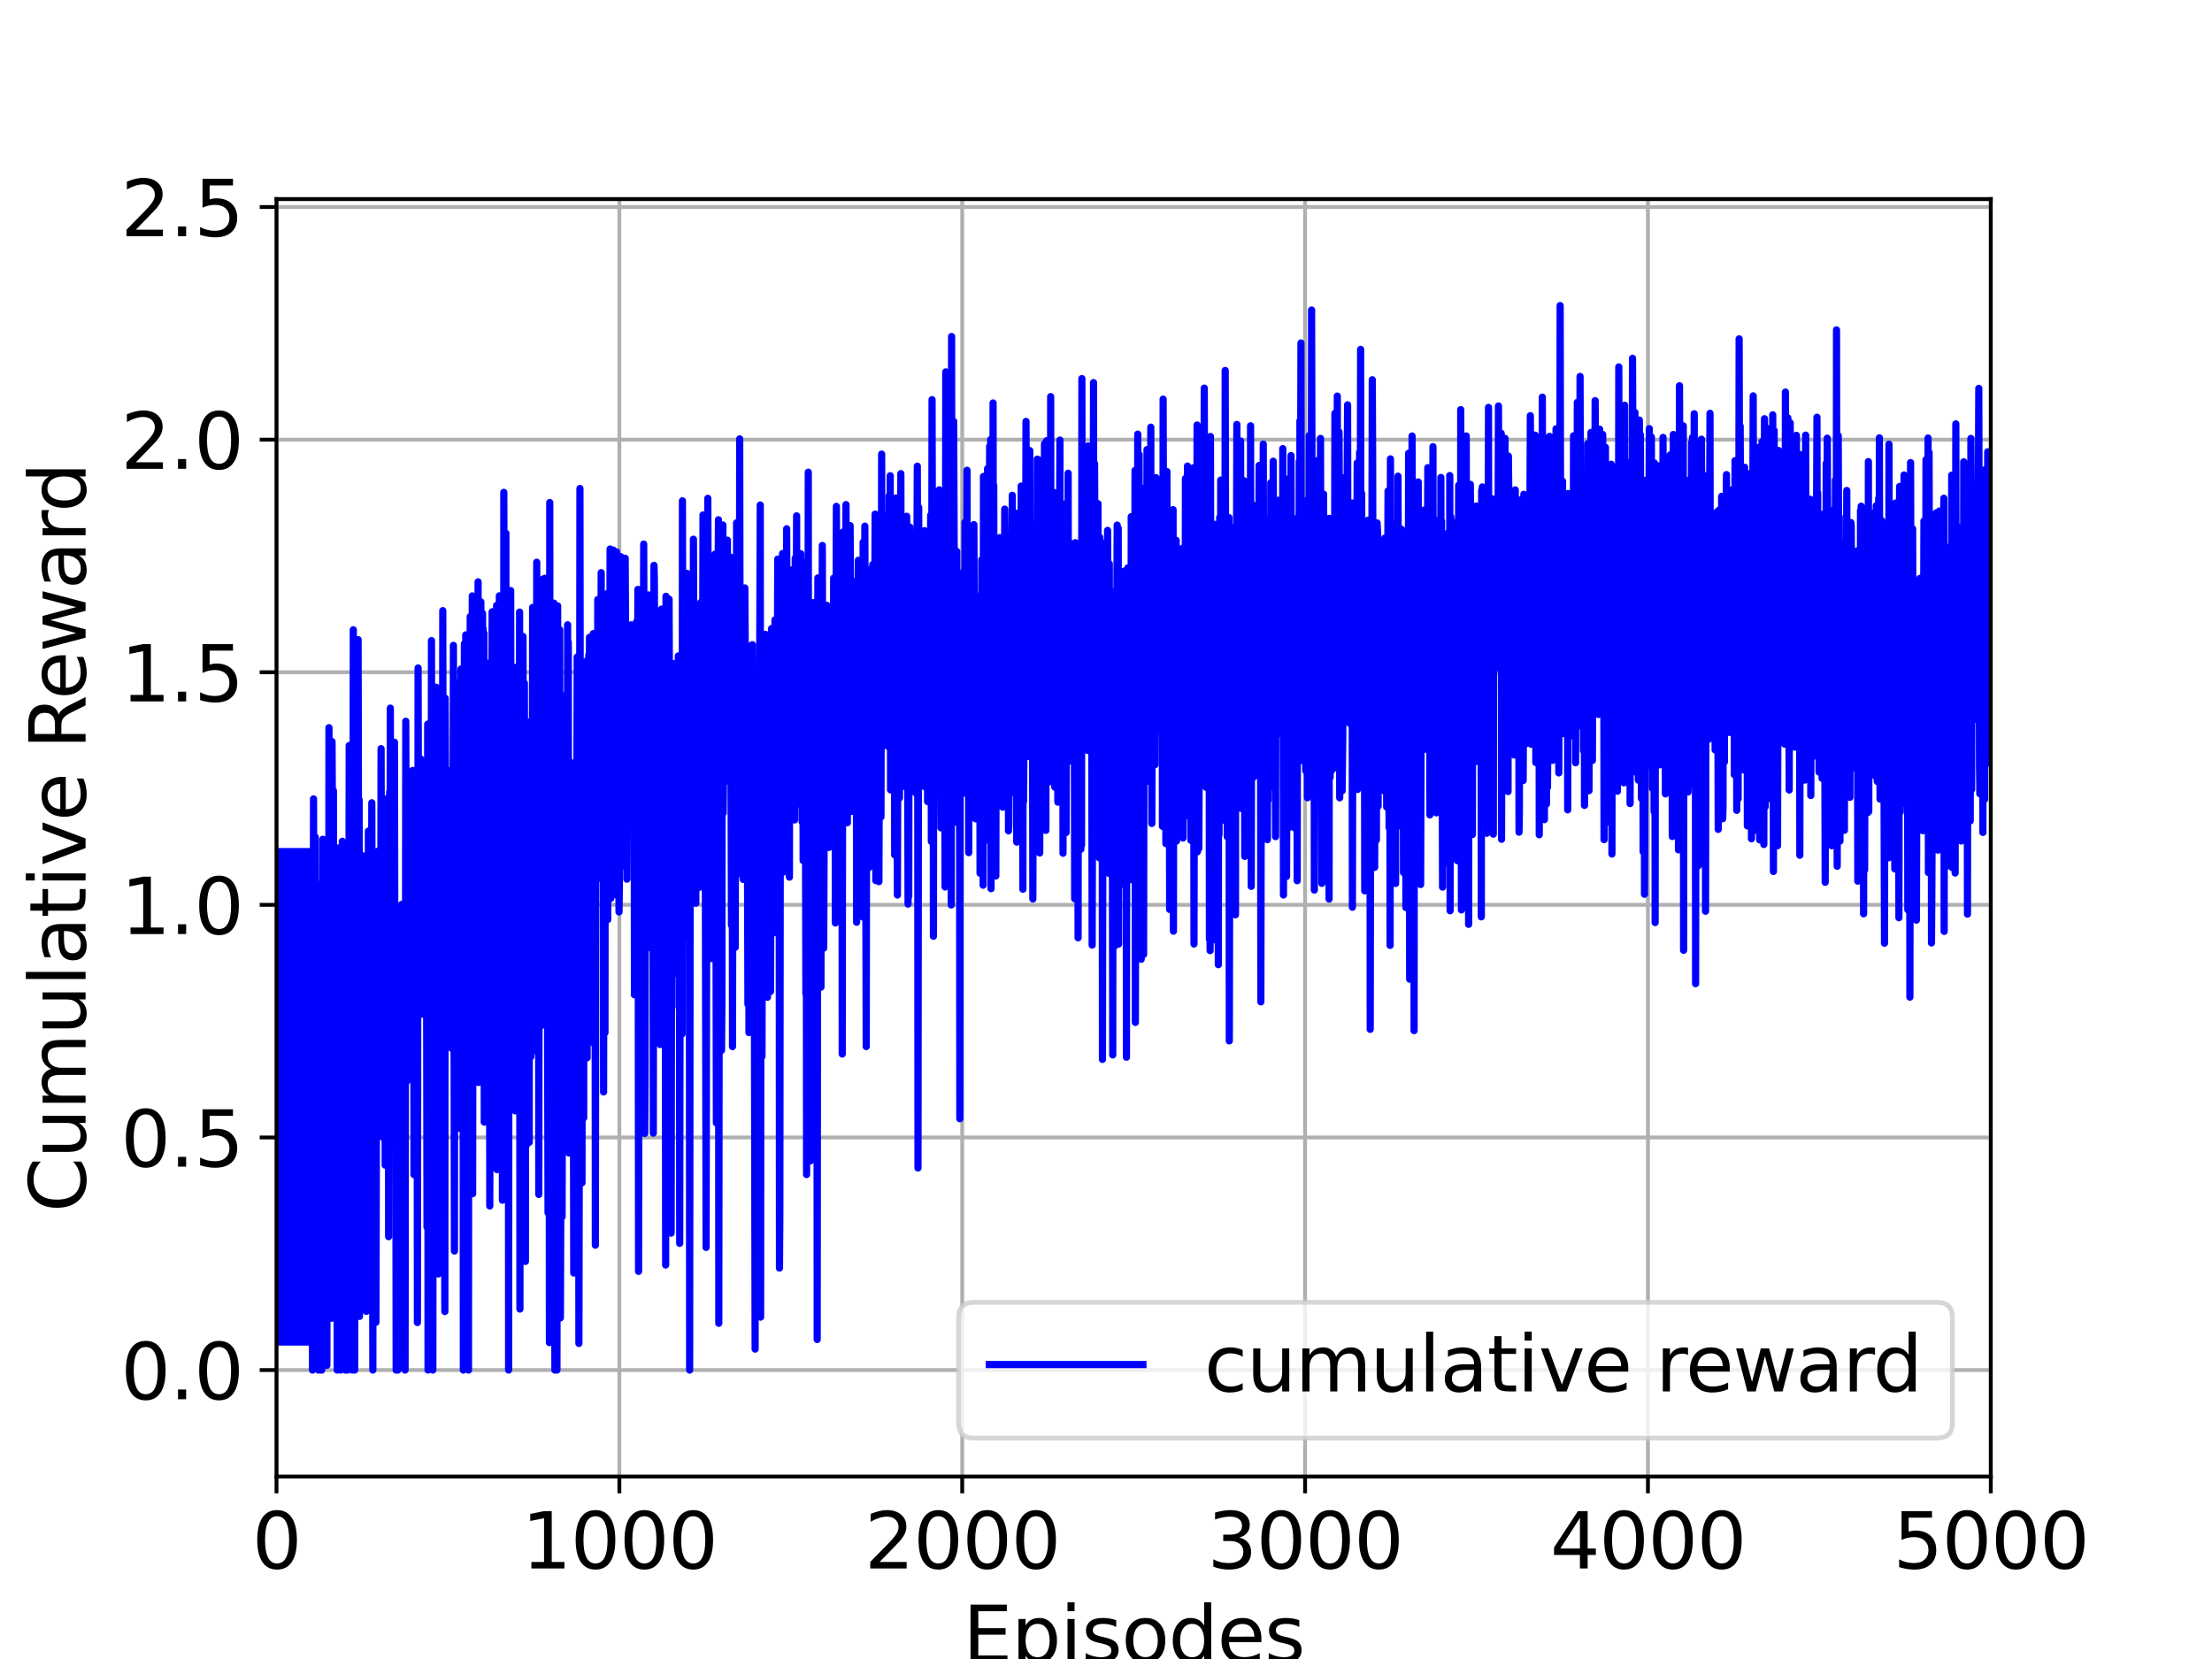 <?xml version="1.0" encoding="utf-8" standalone="no"?>
<!DOCTYPE svg PUBLIC "-//W3C//DTD SVG 1.1//EN"
  "http://www.w3.org/Graphics/SVG/1.1/DTD/svg11.dtd">
<svg xmlns:xlink="http://www.w3.org/1999/xlink" width="460.8pt" height="345.6pt" viewBox="0 0 460.8 345.6" xmlns="http://www.w3.org/2000/svg" version="1.1">
 <defs>
  <style type="text/css">*{stroke-linejoin: round; stroke-linecap: butt}</style>
 </defs>
 <g id="figure_1">
  <g id="patch_1">
   <path d="M 0 345.6 
L 460.8 345.6 
L 460.8 0 
L 0 0 
z
" style="fill: #ffffff"/>
  </g>
  <g id="axes_1">
   <g id="patch_2">
    <path d="M 57.6 307.584 
L 414.72 307.584 
L 414.72 41.472 
L 57.6 41.472 
z
" style="fill: #ffffff"/>
   </g>
   <g id="matplotlib.axis_1">
    <g id="xtick_1">
     <g id="line2d_1">
      <path d="M 57.6 307.584 
L 57.6 41.472 
" clip-path="url(#pdcad5ae770)" style="fill: none; stroke: #b0b0b0; stroke-width: 0.8; stroke-linecap: square"/>
     </g>
     <g id="line2d_2">
      <defs>
       <path id="m83e3fa321c" d="M 0 0 
L 0 3.5 
" style="stroke: #000000; stroke-width: 0.8"/>
      </defs>
      <g>
       <use xlink:href="#m83e3fa321c" x="57.6" y="307.584" style="stroke: #000000; stroke-width: 0.8"/>
      </g>
     </g>
     <g id="text_1">
      <!-- 0 -->
      <g transform="translate(52.51 326.741)scale(0.16 -0.16)">
       <defs>
        <path id="DejaVuSans-30" d="M 2034 4250 
Q 1547 4250 1301 3770 
Q 1056 3291 1056 2328 
Q 1056 1369 1301 889 
Q 1547 409 2034 409 
Q 2525 409 2770 889 
Q 3016 1369 3016 2328 
Q 3016 3291 2770 3770 
Q 2525 4250 2034 4250 
z
M 2034 4750 
Q 2819 4750 3233 4129 
Q 3647 3509 3647 2328 
Q 3647 1150 3233 529 
Q 2819 -91 2034 -91 
Q 1250 -91 836 529 
Q 422 1150 422 2328 
Q 422 3509 836 4129 
Q 1250 4750 2034 4750 
z
" transform="scale(0.016)"/>
       </defs>
       <use xlink:href="#DejaVuSans-30"/>
      </g>
     </g>
    </g>
    <g id="xtick_2">
     <g id="line2d_3">
      <path d="M 129.024 307.584 
L 129.024 41.472 
" clip-path="url(#pdcad5ae770)" style="fill: none; stroke: #b0b0b0; stroke-width: 0.8; stroke-linecap: square"/>
     </g>
     <g id="line2d_4">
      <g>
       <use xlink:href="#m83e3fa321c" x="129.024" y="307.584" style="stroke: #000000; stroke-width: 0.8"/>
      </g>
     </g>
     <g id="text_2">
      <!-- 1000 -->
      <g transform="translate(108.664 326.741)scale(0.16 -0.16)">
       <defs>
        <path id="DejaVuSans-31" d="M 794 531 
L 1825 531 
L 1825 4091 
L 703 3866 
L 703 4441 
L 1819 4666 
L 2450 4666 
L 2450 531 
L 3481 531 
L 3481 0 
L 794 0 
L 794 531 
z
" transform="scale(0.016)"/>
       </defs>
       <use xlink:href="#DejaVuSans-31"/>
       <use xlink:href="#DejaVuSans-30" x="63.623"/>
       <use xlink:href="#DejaVuSans-30" x="127.246"/>
       <use xlink:href="#DejaVuSans-30" x="190.869"/>
      </g>
     </g>
    </g>
    <g id="xtick_3">
     <g id="line2d_5">
      <path d="M 200.448 307.584 
L 200.448 41.472 
" clip-path="url(#pdcad5ae770)" style="fill: none; stroke: #b0b0b0; stroke-width: 0.8; stroke-linecap: square"/>
     </g>
     <g id="line2d_6">
      <g>
       <use xlink:href="#m83e3fa321c" x="200.448" y="307.584" style="stroke: #000000; stroke-width: 0.8"/>
      </g>
     </g>
     <g id="text_3">
      <!-- 2000 -->
      <g transform="translate(180.088 326.741)scale(0.16 -0.16)">
       <defs>
        <path id="DejaVuSans-32" d="M 1228 531 
L 3431 531 
L 3431 0 
L 469 0 
L 469 531 
Q 828 903 1448 1529 
Q 2069 2156 2228 2338 
Q 2531 2678 2651 2914 
Q 2772 3150 2772 3378 
Q 2772 3750 2511 3984 
Q 2250 4219 1831 4219 
Q 1534 4219 1204 4116 
Q 875 4013 500 3803 
L 500 4441 
Q 881 4594 1212 4672 
Q 1544 4750 1819 4750 
Q 2544 4750 2975 4387 
Q 3406 4025 3406 3419 
Q 3406 3131 3298 2873 
Q 3191 2616 2906 2266 
Q 2828 2175 2409 1742 
Q 1991 1309 1228 531 
z
" transform="scale(0.016)"/>
       </defs>
       <use xlink:href="#DejaVuSans-32"/>
       <use xlink:href="#DejaVuSans-30" x="63.623"/>
       <use xlink:href="#DejaVuSans-30" x="127.246"/>
       <use xlink:href="#DejaVuSans-30" x="190.869"/>
      </g>
     </g>
    </g>
    <g id="xtick_4">
     <g id="line2d_7">
      <path d="M 271.872 307.584 
L 271.872 41.472 
" clip-path="url(#pdcad5ae770)" style="fill: none; stroke: #b0b0b0; stroke-width: 0.8; stroke-linecap: square"/>
     </g>
     <g id="line2d_8">
      <g>
       <use xlink:href="#m83e3fa321c" x="271.872" y="307.584" style="stroke: #000000; stroke-width: 0.8"/>
      </g>
     </g>
     <g id="text_4">
      <!-- 3000 -->
      <g transform="translate(251.512 326.741)scale(0.16 -0.16)">
       <defs>
        <path id="DejaVuSans-33" d="M 2597 2516 
Q 3050 2419 3304 2112 
Q 3559 1806 3559 1356 
Q 3559 666 3084 287 
Q 2609 -91 1734 -91 
Q 1441 -91 1130 -33 
Q 819 25 488 141 
L 488 750 
Q 750 597 1062 519 
Q 1375 441 1716 441 
Q 2309 441 2620 675 
Q 2931 909 2931 1356 
Q 2931 1769 2642 2001 
Q 2353 2234 1838 2234 
L 1294 2234 
L 1294 2753 
L 1863 2753 
Q 2328 2753 2575 2939 
Q 2822 3125 2822 3475 
Q 2822 3834 2567 4026 
Q 2313 4219 1838 4219 
Q 1578 4219 1281 4162 
Q 984 4106 628 3988 
L 628 4550 
Q 988 4650 1302 4700 
Q 1616 4750 1894 4750 
Q 2613 4750 3031 4423 
Q 3450 4097 3450 3541 
Q 3450 3153 3228 2886 
Q 3006 2619 2597 2516 
z
" transform="scale(0.016)"/>
       </defs>
       <use xlink:href="#DejaVuSans-33"/>
       <use xlink:href="#DejaVuSans-30" x="63.623"/>
       <use xlink:href="#DejaVuSans-30" x="127.246"/>
       <use xlink:href="#DejaVuSans-30" x="190.869"/>
      </g>
     </g>
    </g>
    <g id="xtick_5">
     <g id="line2d_9">
      <path d="M 343.296 307.584 
L 343.296 41.472 
" clip-path="url(#pdcad5ae770)" style="fill: none; stroke: #b0b0b0; stroke-width: 0.8; stroke-linecap: square"/>
     </g>
     <g id="line2d_10">
      <g>
       <use xlink:href="#m83e3fa321c" x="343.296" y="307.584" style="stroke: #000000; stroke-width: 0.8"/>
      </g>
     </g>
     <g id="text_5">
      <!-- 4000 -->
      <g transform="translate(322.936 326.741)scale(0.16 -0.16)">
       <defs>
        <path id="DejaVuSans-34" d="M 2419 4116 
L 825 1625 
L 2419 1625 
L 2419 4116 
z
M 2253 4666 
L 3047 4666 
L 3047 1625 
L 3713 1625 
L 3713 1100 
L 3047 1100 
L 3047 0 
L 2419 0 
L 2419 1100 
L 313 1100 
L 313 1709 
L 2253 4666 
z
" transform="scale(0.016)"/>
       </defs>
       <use xlink:href="#DejaVuSans-34"/>
       <use xlink:href="#DejaVuSans-30" x="63.623"/>
       <use xlink:href="#DejaVuSans-30" x="127.246"/>
       <use xlink:href="#DejaVuSans-30" x="190.869"/>
      </g>
     </g>
    </g>
    <g id="xtick_6">
     <g id="line2d_11">
      <path d="M 414.72 307.584 
L 414.72 41.472 
" clip-path="url(#pdcad5ae770)" style="fill: none; stroke: #b0b0b0; stroke-width: 0.8; stroke-linecap: square"/>
     </g>
     <g id="line2d_12">
      <g>
       <use xlink:href="#m83e3fa321c" x="414.72" y="307.584" style="stroke: #000000; stroke-width: 0.8"/>
      </g>
     </g>
     <g id="text_6">
      <!-- 5000 -->
      <g transform="translate(394.36 326.741)scale(0.16 -0.16)">
       <defs>
        <path id="DejaVuSans-35" d="M 691 4666 
L 3169 4666 
L 3169 4134 
L 1269 4134 
L 1269 2991 
Q 1406 3038 1543 3061 
Q 1681 3084 1819 3084 
Q 2600 3084 3056 2656 
Q 3513 2228 3513 1497 
Q 3513 744 3044 326 
Q 2575 -91 1722 -91 
Q 1428 -91 1123 -41 
Q 819 9 494 109 
L 494 744 
Q 775 591 1075 516 
Q 1375 441 1709 441 
Q 2250 441 2565 725 
Q 2881 1009 2881 1497 
Q 2881 1984 2565 2268 
Q 2250 2553 1709 2553 
Q 1456 2553 1204 2497 
Q 953 2441 691 2322 
L 691 4666 
z
" transform="scale(0.016)"/>
       </defs>
       <use xlink:href="#DejaVuSans-35"/>
       <use xlink:href="#DejaVuSans-30" x="63.623"/>
       <use xlink:href="#DejaVuSans-30" x="127.246"/>
       <use xlink:href="#DejaVuSans-30" x="190.869"/>
      </g>
     </g>
    </g>
    <g id="text_7">
     <!-- Episodes -->
     <g transform="translate(200.572 346.226)scale(0.16 -0.16)">
      <defs>
       <path id="DejaVuSans-45" d="M 628 4666 
L 3578 4666 
L 3578 4134 
L 1259 4134 
L 1259 2753 
L 3481 2753 
L 3481 2222 
L 1259 2222 
L 1259 531 
L 3634 531 
L 3634 0 
L 628 0 
L 628 4666 
z
" transform="scale(0.016)"/>
       <path id="DejaVuSans-70" d="M 1159 525 
L 1159 -1331 
L 581 -1331 
L 581 3500 
L 1159 3500 
L 1159 2969 
Q 1341 3281 1617 3432 
Q 1894 3584 2278 3584 
Q 2916 3584 3314 3078 
Q 3713 2572 3713 1747 
Q 3713 922 3314 415 
Q 2916 -91 2278 -91 
Q 1894 -91 1617 61 
Q 1341 213 1159 525 
z
M 3116 1747 
Q 3116 2381 2855 2742 
Q 2594 3103 2138 3103 
Q 1681 3103 1420 2742 
Q 1159 2381 1159 1747 
Q 1159 1113 1420 752 
Q 1681 391 2138 391 
Q 2594 391 2855 752 
Q 3116 1113 3116 1747 
z
" transform="scale(0.016)"/>
       <path id="DejaVuSans-69" d="M 603 3500 
L 1178 3500 
L 1178 0 
L 603 0 
L 603 3500 
z
M 603 4863 
L 1178 4863 
L 1178 4134 
L 603 4134 
L 603 4863 
z
" transform="scale(0.016)"/>
       <path id="DejaVuSans-73" d="M 2834 3397 
L 2834 2853 
Q 2591 2978 2328 3040 
Q 2066 3103 1784 3103 
Q 1356 3103 1142 2972 
Q 928 2841 928 2578 
Q 928 2378 1081 2264 
Q 1234 2150 1697 2047 
L 1894 2003 
Q 2506 1872 2764 1633 
Q 3022 1394 3022 966 
Q 3022 478 2636 193 
Q 2250 -91 1575 -91 
Q 1294 -91 989 -36 
Q 684 19 347 128 
L 347 722 
Q 666 556 975 473 
Q 1284 391 1588 391 
Q 1994 391 2212 530 
Q 2431 669 2431 922 
Q 2431 1156 2273 1281 
Q 2116 1406 1581 1522 
L 1381 1569 
Q 847 1681 609 1914 
Q 372 2147 372 2553 
Q 372 3047 722 3315 
Q 1072 3584 1716 3584 
Q 2034 3584 2315 3537 
Q 2597 3491 2834 3397 
z
" transform="scale(0.016)"/>
       <path id="DejaVuSans-6f" d="M 1959 3097 
Q 1497 3097 1228 2736 
Q 959 2375 959 1747 
Q 959 1119 1226 758 
Q 1494 397 1959 397 
Q 2419 397 2687 759 
Q 2956 1122 2956 1747 
Q 2956 2369 2687 2733 
Q 2419 3097 1959 3097 
z
M 1959 3584 
Q 2709 3584 3137 3096 
Q 3566 2609 3566 1747 
Q 3566 888 3137 398 
Q 2709 -91 1959 -91 
Q 1206 -91 779 398 
Q 353 888 353 1747 
Q 353 2609 779 3096 
Q 1206 3584 1959 3584 
z
" transform="scale(0.016)"/>
       <path id="DejaVuSans-64" d="M 2906 2969 
L 2906 4863 
L 3481 4863 
L 3481 0 
L 2906 0 
L 2906 525 
Q 2725 213 2448 61 
Q 2172 -91 1784 -91 
Q 1150 -91 751 415 
Q 353 922 353 1747 
Q 353 2572 751 3078 
Q 1150 3584 1784 3584 
Q 2172 3584 2448 3432 
Q 2725 3281 2906 2969 
z
M 947 1747 
Q 947 1113 1208 752 
Q 1469 391 1925 391 
Q 2381 391 2643 752 
Q 2906 1113 2906 1747 
Q 2906 2381 2643 2742 
Q 2381 3103 1925 3103 
Q 1469 3103 1208 2742 
Q 947 2381 947 1747 
z
" transform="scale(0.016)"/>
       <path id="DejaVuSans-65" d="M 3597 1894 
L 3597 1613 
L 953 1613 
Q 991 1019 1311 708 
Q 1631 397 2203 397 
Q 2534 397 2845 478 
Q 3156 559 3463 722 
L 3463 178 
Q 3153 47 2828 -22 
Q 2503 -91 2169 -91 
Q 1331 -91 842 396 
Q 353 884 353 1716 
Q 353 2575 817 3079 
Q 1281 3584 2069 3584 
Q 2775 3584 3186 3129 
Q 3597 2675 3597 1894 
z
M 3022 2063 
Q 3016 2534 2758 2815 
Q 2500 3097 2075 3097 
Q 1594 3097 1305 2825 
Q 1016 2553 972 2059 
L 3022 2063 
z
" transform="scale(0.016)"/>
      </defs>
      <use xlink:href="#DejaVuSans-45"/>
      <use xlink:href="#DejaVuSans-70" x="63.184"/>
      <use xlink:href="#DejaVuSans-69" x="126.66"/>
      <use xlink:href="#DejaVuSans-73" x="154.443"/>
      <use xlink:href="#DejaVuSans-6f" x="206.543"/>
      <use xlink:href="#DejaVuSans-64" x="267.725"/>
      <use xlink:href="#DejaVuSans-65" x="331.201"/>
      <use xlink:href="#DejaVuSans-73" x="392.725"/>
     </g>
    </g>
   </g>
   <g id="matplotlib.axis_2">
    <g id="ytick_1">
     <g id="line2d_13">
      <path d="M 57.6 285.408 
L 414.72 285.408 
" clip-path="url(#pdcad5ae770)" style="fill: none; stroke: #b0b0b0; stroke-width: 0.8; stroke-linecap: square"/>
     </g>
     <g id="line2d_14">
      <defs>
       <path id="m859c05ceca" d="M 0 0 
L -3.5 0 
" style="stroke: #000000; stroke-width: 0.8"/>
      </defs>
      <g>
       <use xlink:href="#m859c05ceca" x="57.6" y="285.408" style="stroke: #000000; stroke-width: 0.8"/>
      </g>
     </g>
     <g id="text_8">
      <!-- 0.0 -->
      <g transform="translate(25.155 291.487)scale(0.16 -0.16)">
       <defs>
        <path id="DejaVuSans-2e" d="M 684 794 
L 1344 794 
L 1344 0 
L 684 0 
L 684 794 
z
" transform="scale(0.016)"/>
       </defs>
       <use xlink:href="#DejaVuSans-30"/>
       <use xlink:href="#DejaVuSans-2e" x="63.623"/>
       <use xlink:href="#DejaVuSans-30" x="95.41"/>
      </g>
     </g>
    </g>
    <g id="ytick_2">
     <g id="line2d_15">
      <path d="M 57.6 236.952 
L 414.72 236.952 
" clip-path="url(#pdcad5ae770)" style="fill: none; stroke: #b0b0b0; stroke-width: 0.8; stroke-linecap: square"/>
     </g>
     <g id="line2d_16">
      <g>
       <use xlink:href="#m859c05ceca" x="57.6" y="236.952" style="stroke: #000000; stroke-width: 0.8"/>
      </g>
     </g>
     <g id="text_9">
      <!-- 0.5 -->
      <g transform="translate(25.155 243.031)scale(0.16 -0.16)">
       <use xlink:href="#DejaVuSans-30"/>
       <use xlink:href="#DejaVuSans-2e" x="63.623"/>
       <use xlink:href="#DejaVuSans-35" x="95.41"/>
      </g>
     </g>
    </g>
    <g id="ytick_3">
     <g id="line2d_17">
      <path d="M 57.6 188.496 
L 414.72 188.496 
" clip-path="url(#pdcad5ae770)" style="fill: none; stroke: #b0b0b0; stroke-width: 0.8; stroke-linecap: square"/>
     </g>
     <g id="line2d_18">
      <g>
       <use xlink:href="#m859c05ceca" x="57.6" y="188.496" style="stroke: #000000; stroke-width: 0.8"/>
      </g>
     </g>
     <g id="text_10">
      <!-- 1.0 -->
      <g transform="translate(25.155 194.575)scale(0.16 -0.16)">
       <use xlink:href="#DejaVuSans-31"/>
       <use xlink:href="#DejaVuSans-2e" x="63.623"/>
       <use xlink:href="#DejaVuSans-30" x="95.41"/>
      </g>
     </g>
    </g>
    <g id="ytick_4">
     <g id="line2d_19">
      <path d="M 57.6 140.04 
L 414.72 140.04 
" clip-path="url(#pdcad5ae770)" style="fill: none; stroke: #b0b0b0; stroke-width: 0.8; stroke-linecap: square"/>
     </g>
     <g id="line2d_20">
      <g>
       <use xlink:href="#m859c05ceca" x="57.6" y="140.04" style="stroke: #000000; stroke-width: 0.8"/>
      </g>
     </g>
     <g id="text_11">
      <!-- 1.5 -->
      <g transform="translate(25.155 146.119)scale(0.16 -0.16)">
       <use xlink:href="#DejaVuSans-31"/>
       <use xlink:href="#DejaVuSans-2e" x="63.623"/>
       <use xlink:href="#DejaVuSans-35" x="95.41"/>
      </g>
     </g>
    </g>
    <g id="ytick_5">
     <g id="line2d_21">
      <path d="M 57.6 91.584 
L 414.72 91.584 
" clip-path="url(#pdcad5ae770)" style="fill: none; stroke: #b0b0b0; stroke-width: 0.8; stroke-linecap: square"/>
     </g>
     <g id="line2d_22">
      <g>
       <use xlink:href="#m859c05ceca" x="57.6" y="91.584" style="stroke: #000000; stroke-width: 0.8"/>
      </g>
     </g>
     <g id="text_12">
      <!-- 2.0 -->
      <g transform="translate(25.155 97.663)scale(0.16 -0.16)">
       <use xlink:href="#DejaVuSans-32"/>
       <use xlink:href="#DejaVuSans-2e" x="63.623"/>
       <use xlink:href="#DejaVuSans-30" x="95.41"/>
      </g>
     </g>
    </g>
    <g id="ytick_6">
     <g id="line2d_23">
      <path d="M 57.6 43.128 
L 414.72 43.128 
" clip-path="url(#pdcad5ae770)" style="fill: none; stroke: #b0b0b0; stroke-width: 0.8; stroke-linecap: square"/>
     </g>
     <g id="line2d_24">
      <g>
       <use xlink:href="#m859c05ceca" x="57.6" y="43.128" style="stroke: #000000; stroke-width: 0.8"/>
      </g>
     </g>
     <g id="text_13">
      <!-- 2.5 -->
      <g transform="translate(25.155 49.207)scale(0.16 -0.16)">
       <use xlink:href="#DejaVuSans-32"/>
       <use xlink:href="#DejaVuSans-2e" x="63.623"/>
       <use xlink:href="#DejaVuSans-35" x="95.41"/>
      </g>
     </g>
    </g>
    <g id="text_14">
     <!-- Cumulative Reward -->
     <g transform="translate(17.828 252.524)rotate(-90)scale(0.16 -0.16)">
      <defs>
       <path id="DejaVuSans-43" d="M 4122 4306 
L 4122 3641 
Q 3803 3938 3442 4084 
Q 3081 4231 2675 4231 
Q 1875 4231 1450 3742 
Q 1025 3253 1025 2328 
Q 1025 1406 1450 917 
Q 1875 428 2675 428 
Q 3081 428 3442 575 
Q 3803 722 4122 1019 
L 4122 359 
Q 3791 134 3420 21 
Q 3050 -91 2638 -91 
Q 1578 -91 968 557 
Q 359 1206 359 2328 
Q 359 3453 968 4101 
Q 1578 4750 2638 4750 
Q 3056 4750 3426 4639 
Q 3797 4528 4122 4306 
z
" transform="scale(0.016)"/>
       <path id="DejaVuSans-75" d="M 544 1381 
L 544 3500 
L 1119 3500 
L 1119 1403 
Q 1119 906 1312 657 
Q 1506 409 1894 409 
Q 2359 409 2629 706 
Q 2900 1003 2900 1516 
L 2900 3500 
L 3475 3500 
L 3475 0 
L 2900 0 
L 2900 538 
Q 2691 219 2414 64 
Q 2138 -91 1772 -91 
Q 1169 -91 856 284 
Q 544 659 544 1381 
z
M 1991 3584 
L 1991 3584 
z
" transform="scale(0.016)"/>
       <path id="DejaVuSans-6d" d="M 3328 2828 
Q 3544 3216 3844 3400 
Q 4144 3584 4550 3584 
Q 5097 3584 5394 3201 
Q 5691 2819 5691 2113 
L 5691 0 
L 5113 0 
L 5113 2094 
Q 5113 2597 4934 2840 
Q 4756 3084 4391 3084 
Q 3944 3084 3684 2787 
Q 3425 2491 3425 1978 
L 3425 0 
L 2847 0 
L 2847 2094 
Q 2847 2600 2669 2842 
Q 2491 3084 2119 3084 
Q 1678 3084 1418 2786 
Q 1159 2488 1159 1978 
L 1159 0 
L 581 0 
L 581 3500 
L 1159 3500 
L 1159 2956 
Q 1356 3278 1631 3431 
Q 1906 3584 2284 3584 
Q 2666 3584 2933 3390 
Q 3200 3197 3328 2828 
z
" transform="scale(0.016)"/>
       <path id="DejaVuSans-6c" d="M 603 4863 
L 1178 4863 
L 1178 0 
L 603 0 
L 603 4863 
z
" transform="scale(0.016)"/>
       <path id="DejaVuSans-61" d="M 2194 1759 
Q 1497 1759 1228 1600 
Q 959 1441 959 1056 
Q 959 750 1161 570 
Q 1363 391 1709 391 
Q 2188 391 2477 730 
Q 2766 1069 2766 1631 
L 2766 1759 
L 2194 1759 
z
M 3341 1997 
L 3341 0 
L 2766 0 
L 2766 531 
Q 2569 213 2275 61 
Q 1981 -91 1556 -91 
Q 1019 -91 701 211 
Q 384 513 384 1019 
Q 384 1609 779 1909 
Q 1175 2209 1959 2209 
L 2766 2209 
L 2766 2266 
Q 2766 2663 2505 2880 
Q 2244 3097 1772 3097 
Q 1472 3097 1187 3025 
Q 903 2953 641 2809 
L 641 3341 
Q 956 3463 1253 3523 
Q 1550 3584 1831 3584 
Q 2591 3584 2966 3190 
Q 3341 2797 3341 1997 
z
" transform="scale(0.016)"/>
       <path id="DejaVuSans-74" d="M 1172 4494 
L 1172 3500 
L 2356 3500 
L 2356 3053 
L 1172 3053 
L 1172 1153 
Q 1172 725 1289 603 
Q 1406 481 1766 481 
L 2356 481 
L 2356 0 
L 1766 0 
Q 1100 0 847 248 
Q 594 497 594 1153 
L 594 3053 
L 172 3053 
L 172 3500 
L 594 3500 
L 594 4494 
L 1172 4494 
z
" transform="scale(0.016)"/>
       <path id="DejaVuSans-76" d="M 191 3500 
L 800 3500 
L 1894 563 
L 2988 3500 
L 3597 3500 
L 2284 0 
L 1503 0 
L 191 3500 
z
" transform="scale(0.016)"/>
       <path id="DejaVuSans-20" transform="scale(0.016)"/>
       <path id="DejaVuSans-52" d="M 2841 2188 
Q 3044 2119 3236 1894 
Q 3428 1669 3622 1275 
L 4263 0 
L 3584 0 
L 2988 1197 
Q 2756 1666 2539 1819 
Q 2322 1972 1947 1972 
L 1259 1972 
L 1259 0 
L 628 0 
L 628 4666 
L 2053 4666 
Q 2853 4666 3247 4331 
Q 3641 3997 3641 3322 
Q 3641 2881 3436 2590 
Q 3231 2300 2841 2188 
z
M 1259 4147 
L 1259 2491 
L 2053 2491 
Q 2509 2491 2742 2702 
Q 2975 2913 2975 3322 
Q 2975 3731 2742 3939 
Q 2509 4147 2053 4147 
L 1259 4147 
z
" transform="scale(0.016)"/>
       <path id="DejaVuSans-77" d="M 269 3500 
L 844 3500 
L 1563 769 
L 2278 3500 
L 2956 3500 
L 3675 769 
L 4391 3500 
L 4966 3500 
L 4050 0 
L 3372 0 
L 2619 2869 
L 1863 0 
L 1184 0 
L 269 3500 
z
" transform="scale(0.016)"/>
       <path id="DejaVuSans-72" d="M 2631 2963 
Q 2534 3019 2420 3045 
Q 2306 3072 2169 3072 
Q 1681 3072 1420 2755 
Q 1159 2438 1159 1844 
L 1159 0 
L 581 0 
L 581 3500 
L 1159 3500 
L 1159 2956 
Q 1341 3275 1631 3429 
Q 1922 3584 2338 3584 
Q 2397 3584 2469 3576 
Q 2541 3569 2628 3553 
L 2631 2963 
z
" transform="scale(0.016)"/>
      </defs>
      <use xlink:href="#DejaVuSans-43"/>
      <use xlink:href="#DejaVuSans-75" x="69.824"/>
      <use xlink:href="#DejaVuSans-6d" x="133.203"/>
      <use xlink:href="#DejaVuSans-75" x="230.615"/>
      <use xlink:href="#DejaVuSans-6c" x="293.994"/>
      <use xlink:href="#DejaVuSans-61" x="321.777"/>
      <use xlink:href="#DejaVuSans-74" x="383.057"/>
      <use xlink:href="#DejaVuSans-69" x="422.266"/>
      <use xlink:href="#DejaVuSans-76" x="450.049"/>
      <use xlink:href="#DejaVuSans-65" x="509.229"/>
      <use xlink:href="#DejaVuSans-20" x="570.752"/>
      <use xlink:href="#DejaVuSans-52" x="602.539"/>
      <use xlink:href="#DejaVuSans-65" x="667.521"/>
      <use xlink:href="#DejaVuSans-77" x="729.045"/>
      <use xlink:href="#DejaVuSans-61" x="810.832"/>
      <use xlink:href="#DejaVuSans-72" x="872.111"/>
      <use xlink:href="#DejaVuSans-64" x="911.475"/>
     </g>
    </g>
   </g>
   <g id="line2d_25">
    <path d="M 57.6 227.547 
L 57.671 177.398 
L 57.743 193.779 
L 57.814 279.574 
L 57.957 177.398 
L 58.029 193.779 
L 58.1 279.574 
L 58.243 177.398 
L 58.314 193.779 
L 58.386 279.574 
L 58.529 177.398 
L 58.6 193.779 
L 58.671 279.574 
L 58.814 177.398 
L 58.886 193.779 
L 58.957 279.574 
L 59.1 177.398 
L 59.171 193.779 
L 59.243 279.574 
L 59.386 177.398 
L 59.457 193.779 
L 59.528 279.574 
L 59.671 177.398 
L 59.743 193.779 
L 59.814 279.574 
L 59.957 177.398 
L 60.028 193.779 
L 60.1 279.574 
L 60.243 177.398 
L 60.314 193.779 
L 60.386 279.574 
L 60.528 177.398 
L 60.6 193.779 
L 60.671 279.574 
L 60.814 177.398 
L 60.886 193.779 
L 60.957 279.574 
L 61.1 177.398 
L 61.171 193.779 
L 61.243 279.574 
L 61.385 177.398 
L 61.457 193.779 
L 61.528 279.574 
L 61.671 177.398 
L 61.743 193.779 
L 61.814 279.574 
L 61.957 177.398 
L 62.028 193.779 
L 62.1 279.574 
L 62.243 177.398 
L 62.314 193.779 
L 62.385 279.574 
L 62.528 177.398 
L 62.6 193.779 
L 62.671 279.574 
L 62.814 177.398 
L 62.885 193.779 
L 62.957 279.574 
L 63.1 177.398 
L 63.171 193.779 
L 63.242 279.574 
L 63.385 177.398 
L 63.457 193.779 
L 63.528 279.574 
L 63.671 177.398 
L 63.742 193.779 
L 63.814 279.574 
L 63.957 177.398 
L 64.028 193.779 
L 64.1 279.574 
L 64.242 177.398 
L 64.314 193.779 
L 64.385 279.574 
L 64.528 177.398 
L 64.6 193.779 
L 64.671 279.574 
L 64.742 248.768 
L 64.814 191.407 
L 64.885 218.64 
L 64.957 271.256 
L 65.028 178.19 
L 65.1 285.408 
L 65.171 190.107 
L 65.242 216.364 
L 65.314 166.423 
L 65.385 199.082 
L 65.457 179.073 
L 65.599 211.956 
L 65.671 174.36 
L 65.814 262.027 
L 65.885 188.184 
L 65.957 259.235 
L 66.028 255.585 
L 66.099 265.874 
L 66.171 254.051 
L 66.242 261.699 
L 66.314 285.408 
L 66.385 184.234 
L 66.457 203.763 
L 66.671 275.316 
L 66.742 204.707 
L 66.814 285.408 
L 66.885 252.735 
L 66.957 217.497 
L 67.028 285.408 
L 67.099 201.734 
L 67.171 249.136 
L 67.242 174.838 
L 67.314 187.279 
L 67.528 266.16 
L 67.599 192.048 
L 67.671 207.977 
L 67.742 276.352 
L 67.885 178.059 
L 67.956 262.057 
L 68.028 241.956 
L 68.099 284.417 
L 68.171 181.472 
L 68.242 228.109 
L 68.314 210.023 
L 68.456 242.94 
L 68.528 151.585 
L 68.599 266.171 
L 68.671 254.598 
L 68.814 188.495 
L 69.028 274.621 
L 69.171 154.477 
L 69.242 168.919 
L 69.314 225.3 
L 69.385 196.569 
L 69.456 164.717 
L 69.599 263.164 
L 69.671 228.588 
L 69.742 230.264 
L 69.814 232.166 
L 69.885 211.962 
L 69.956 215.507 
L 70.028 240.835 
L 70.171 184.02 
L 70.242 285.408 
L 70.313 283.664 
L 70.385 176.661 
L 70.456 199.843 
L 70.599 272.297 
L 70.671 282.858 
L 70.742 266.172 
L 70.813 192.659 
L 70.956 285.408 
L 71.028 188.363 
L 71.099 214.192 
L 71.171 217.277 
L 71.242 247.564 
L 71.313 175.262 
L 71.385 256.036 
L 71.456 242.717 
L 71.528 269.788 
L 71.599 209.592 
L 71.671 223.293 
L 71.742 226.905 
L 71.813 225.634 
L 71.956 285.408 
L 72.028 285.408 
L 72.099 176.763 
L 72.17 223.666 
L 72.242 285.408 
L 72.313 195.92 
L 72.385 285.408 
L 72.456 255.364 
L 72.528 175.859 
L 72.599 265.957 
L 72.742 155.297 
L 72.885 250.228 
L 72.956 183.06 
L 73.028 206.767 
L 73.099 195.435 
L 73.17 201.555 
L 73.385 285.408 
L 73.599 131.194 
L 73.67 183.193 
L 73.742 254.838 
L 73.813 135.3 
L 73.885 285.408 
L 73.956 251.581 
L 74.028 272.788 
L 74.17 167.978 
L 74.242 230.117 
L 74.313 162.043 
L 74.385 270.155 
L 74.599 133.249 
L 74.742 205.194 
L 74.813 166.61 
L 74.885 274.225 
L 74.956 265.214 
L 75.17 204.339 
L 75.242 250.054 
L 75.456 178.227 
L 75.527 232.609 
L 75.599 183.437 
L 75.67 266.281 
L 75.742 256.341 
L 75.956 203.394 
L 76.027 209.054 
L 76.17 233.539 
L 76.242 223.396 
L 76.313 273.179 
L 76.456 210.64 
L 76.527 220.555 
L 76.599 207.671 
L 76.67 248.677 
L 76.742 173.133 
L 76.813 226.365 
L 76.884 224.531 
L 77.027 209.05 
L 77.099 198.23 
L 77.17 212.471 
L 77.242 192.915 
L 77.313 208.611 
L 77.456 167.232 
L 77.67 285.408 
L 77.742 217.028 
L 77.813 230.135 
L 77.956 200.161 
L 78.027 243.386 
L 78.099 210.33 
L 78.17 231.304 
L 78.242 201.946 
L 78.313 275.463 
L 78.527 191.671 
L 78.599 230.18 
L 78.67 177.339 
L 78.742 222.239 
L 78.813 181.151 
L 78.884 215.678 
L 78.956 194.991 
L 79.027 195.958 
L 79.099 201.927 
L 79.17 182.449 
L 79.241 236.714 
L 79.384 155.953 
L 79.527 212.209 
L 79.599 207.017 
L 79.67 185.318 
L 79.741 196.709 
L 79.884 191.143 
L 79.956 196.745 
L 80.027 237.17 
L 80.17 183.376 
L 80.241 242.728 
L 80.384 196.324 
L 80.456 217.622 
L 80.67 166.348 
L 80.813 209.434 
L 80.884 176.905 
L 80.956 257.62 
L 81.027 170.412 
L 81.098 186.845 
L 81.17 164.993 
L 81.241 195.971 
L 81.313 147.517 
L 81.456 220.809 
L 81.598 171.477 
L 81.67 188.937 
L 81.741 235.407 
L 81.813 191.506 
L 81.884 203.826 
L 82.027 226.991 
L 82.17 154.615 
L 82.313 232.061 
L 82.384 209.017 
L 82.456 225.375 
L 82.527 285.408 
L 82.598 196.506 
L 82.67 215.764 
L 82.741 285.408 
L 82.813 205.222 
L 82.884 285.408 
L 82.956 189.621 
L 83.027 196.835 
L 83.098 204.478 
L 83.17 198.01 
L 83.241 272.651 
L 83.313 238.892 
L 83.455 198.931 
L 83.527 192.177 
L 83.598 238.386 
L 83.67 188.398 
L 83.741 192.888 
L 83.813 196.504 
L 83.884 193.005 
L 83.955 202.371 
L 84.027 198.639 
L 84.098 204.414 
L 84.17 198.551 
L 84.241 204.371 
L 84.313 226.366 
L 84.384 285.408 
L 84.527 150.249 
L 84.741 225.275 
L 84.813 199.932 
L 84.884 206.377 
L 85.098 177.149 
L 85.17 206.343 
L 85.241 190.124 
L 85.313 203.756 
L 85.384 178.591 
L 85.455 210.337 
L 85.527 160.898 
L 85.67 220.293 
L 85.812 177.008 
L 85.884 206.61 
L 85.955 160.495 
L 86.027 185.62 
L 86.098 192.559 
L 86.17 175.989 
L 86.241 244.711 
L 86.312 226.223 
L 86.527 180.455 
L 86.598 200.463 
L 86.67 194.113 
L 86.741 195.923 
L 86.812 204.678 
L 86.884 184.224 
L 86.955 275.499 
L 87.098 139.144 
L 87.241 196.846 
L 87.312 196.074 
L 87.384 199.391 
L 87.455 195.983 
L 87.598 158.059 
L 87.741 192.093 
L 87.812 188.511 
L 87.884 194.273 
L 87.955 163.672 
L 88.098 211.287 
L 88.312 177.257 
L 88.455 187.961 
L 88.527 184.789 
L 88.669 189.665 
L 88.741 206.141 
L 88.812 172.763 
L 88.955 255.65 
L 89.098 150.848 
L 89.169 285.408 
L 89.241 181.272 
L 89.312 212.107 
L 89.384 154.783 
L 89.455 194.695 
L 89.527 172.649 
L 89.669 184.738 
L 89.741 162.589 
L 89.812 195.526 
L 89.884 133.453 
L 89.955 193.284 
L 90.026 164.458 
L 90.098 145.059 
L 90.169 285.408 
L 90.312 161.683 
L 90.384 206.061 
L 90.455 168.846 
L 90.526 180.9 
L 90.669 205.277 
L 90.741 191.735 
L 90.812 209.804 
L 90.884 143.168 
L 90.955 204.721 
L 91.026 178.882 
L 91.169 180.85 
L 91.241 158.98 
L 91.312 265.385 
L 91.384 155.438 
L 91.455 203.543 
L 91.598 164.597 
L 91.741 189.725 
L 91.812 145.926 
L 91.884 249.8 
L 92.098 149.12 
L 92.169 180.279 
L 92.241 127.204 
L 92.383 245.289 
L 92.455 188.834 
L 92.669 273.213 
L 92.741 145.436 
L 92.812 162.678 
L 92.883 167.038 
L 92.955 166.688 
L 93.026 162.769 
L 93.098 163.98 
L 93.169 183.429 
L 93.241 171.939 
L 93.312 208.837 
L 93.383 199.446 
L 93.526 169.799 
L 93.598 206.83 
L 93.669 175.012 
L 93.741 187.988 
L 93.883 173.817 
L 93.955 195.876 
L 94.026 160.398 
L 94.098 218.398 
L 94.169 195.933 
L 94.241 174.023 
L 94.312 175.126 
L 94.383 172.856 
L 94.455 134.437 
L 94.669 260.606 
L 94.74 161.156 
L 94.812 165.842 
L 94.955 154.831 
L 95.026 205.04 
L 95.098 163.331 
L 95.169 178.978 
L 95.312 142.284 
L 95.383 178.641 
L 95.455 153.659 
L 95.526 164.383 
L 95.598 193.019 
L 95.669 160.858 
L 95.74 235.055 
L 95.883 162.451 
L 96.026 139.376 
L 96.169 181.224 
L 96.24 162.335 
L 96.312 186.029 
L 96.383 172.365 
L 96.455 177.964 
L 96.526 285.408 
L 96.598 177.537 
L 96.669 204.033 
L 96.74 134.095 
L 96.812 204.56 
L 96.883 144.693 
L 96.955 173.324 
L 97.026 132.252 
L 97.169 184.909 
L 97.24 180.994 
L 97.312 181.33 
L 97.383 164.765 
L 97.455 203.702 
L 97.526 174.849 
L 97.597 285.408 
L 97.669 137.195 
L 97.74 158.298 
L 97.812 177.875 
L 97.955 128.441 
L 98.097 186.182 
L 98.312 170.378 
L 98.383 124.133 
L 98.455 248.68 
L 98.526 196.092 
L 98.597 214.402 
L 98.669 169.21 
L 98.74 197.418 
L 98.883 148.89 
L 99.097 178.25 
L 99.312 141.876 
L 99.383 144.425 
L 99.454 192.933 
L 99.597 121.205 
L 99.669 225.505 
L 99.74 187.77 
L 99.812 138.259 
L 99.954 169.874 
L 100.097 161.756 
L 100.169 125.37 
L 100.312 195.51 
L 100.383 189.833 
L 100.454 187.723 
L 100.526 127.774 
L 100.597 170.905 
L 100.669 131.042 
L 100.74 186.811 
L 100.812 131.914 
L 100.883 233.757 
L 101.026 154.883 
L 101.097 207.241 
L 101.169 156.924 
L 101.24 205.07 
L 101.383 138.115 
L 101.526 175.808 
L 101.597 150.843 
L 101.669 172.828 
L 101.811 141.755 
L 101.883 191.783 
L 101.954 160.421 
L 102.026 251.223 
L 102.24 157.26 
L 102.311 193.149 
L 102.383 137.774 
L 102.454 148.955 
L 102.526 127.437 
L 102.597 136.822 
L 102.669 180.854 
L 102.74 139.457 
L 102.811 182.201 
L 102.883 171.873 
L 102.954 157.216 
L 103.026 160.864 
L 103.097 157.327 
L 103.169 144.62 
L 103.311 163.729 
L 103.383 168.273 
L 103.454 126.121 
L 103.526 243.652 
L 103.668 131.66 
L 103.954 179.719 
L 104.026 124.112 
L 104.097 153.029 
L 104.24 146.701 
L 104.311 177.868 
L 104.383 175.183 
L 104.454 170.319 
L 104.597 176.709 
L 104.668 250.028 
L 104.811 194.214 
L 104.883 246.104 
L 104.954 102.564 
L 105.026 135.959 
L 105.097 141.228 
L 105.168 194.456 
L 105.383 111.07 
L 105.454 230.015 
L 105.526 138.655 
L 105.668 232.207 
L 105.74 145.148 
L 105.811 148.342 
L 105.883 152.281 
L 105.954 285.408 
L 106.025 170.576 
L 106.097 188.825 
L 106.168 199.073 
L 106.383 123.021 
L 106.454 162.679 
L 106.525 154.677 
L 106.74 187.505 
L 106.811 230.873 
L 106.883 184.7 
L 106.954 185.204 
L 107.025 186.901 
L 107.097 212.338 
L 107.24 188.723 
L 107.311 231.398 
L 107.525 139.011 
L 107.597 209.825 
L 107.668 140.114 
L 107.74 141.986 
L 107.811 171 
L 107.882 157.864 
L 108.025 190.619 
L 108.097 180.845 
L 108.168 187.945 
L 108.24 127.502 
L 108.311 272.704 
L 108.382 164.984 
L 108.454 167.243 
L 108.525 186.898 
L 108.597 142.844 
L 108.74 198.167 
L 108.811 202.615 
L 108.882 217.217 
L 108.954 132.573 
L 109.168 227.601 
L 109.24 142.319 
L 109.454 262.783 
L 109.525 155.663 
L 109.597 193.274 
L 109.668 204.28 
L 109.74 238.397 
L 109.811 153.162 
L 109.882 184.611 
L 110.025 234.689 
L 110.168 167.881 
L 110.239 237.964 
L 110.311 159.48 
L 110.382 182.613 
L 110.454 192.69 
L 110.525 150.281 
L 110.597 220.108 
L 110.668 171.582 
L 110.739 177.62 
L 110.811 219.171 
L 110.882 211.257 
L 110.954 126.535 
L 111.025 139.486 
L 111.097 188.857 
L 111.168 167.772 
L 111.239 174.353 
L 111.311 147.717 
L 111.382 163.51 
L 111.454 139.195 
L 111.525 169.188 
L 111.597 149.677 
L 111.739 192.755 
L 111.811 117.125 
L 111.882 182.517 
L 111.954 147.558 
L 112.025 200.253 
L 112.097 183.143 
L 112.168 157.693 
L 112.239 248.824 
L 112.382 143.933 
L 112.525 185.229 
L 112.596 195.987 
L 112.739 153.534 
L 112.811 213.628 
L 112.882 126.753 
L 113.025 205.371 
L 113.168 120.603 
L 113.239 134.747 
L 113.311 137.422 
L 113.382 191.483 
L 113.454 165.077 
L 113.525 120.469 
L 113.739 181.107 
L 113.811 145.003 
L 113.882 158.177 
L 113.954 203.153 
L 114.025 194.25 
L 114.168 252.637 
L 114.239 157.952 
L 114.311 198.258 
L 114.382 188.426 
L 114.454 279.694 
L 114.525 104.68 
L 114.596 197.502 
L 114.668 193.713 
L 114.739 139.74 
L 114.811 206.229 
L 114.882 197.381 
L 114.953 154.866 
L 115.025 214.991 
L 115.096 170.008 
L 115.168 189.727 
L 115.311 250.705 
L 115.382 125.638 
L 115.453 276.981 
L 115.525 198.625 
L 115.596 285.408 
L 115.668 189.749 
L 115.739 219.056 
L 115.811 249.023 
L 115.882 163.253 
L 115.953 201.587 
L 116.025 285.408 
L 116.168 126.203 
L 116.239 194.069 
L 116.311 161.414 
L 116.382 153.447 
L 116.525 170.593 
L 116.596 131.18 
L 116.739 274.539 
L 116.81 254.642 
L 116.882 185.878 
L 116.953 216.497 
L 117.025 168.301 
L 117.096 253.489 
L 117.239 186.249 
L 117.31 182.142 
L 117.382 227.528 
L 117.596 168.973 
L 117.668 170.695 
L 117.739 166.386 
L 117.81 210.261 
L 117.882 144.801 
L 117.953 160.845 
L 118.168 199.882 
L 118.239 130.158 
L 118.31 200.158 
L 118.382 133.809 
L 118.525 240.195 
L 118.596 193.09 
L 118.668 193.383 
L 118.739 214.754 
L 118.81 158.746 
L 118.882 200.474 
L 118.953 165.745 
L 119.025 178.589 
L 119.096 225.145 
L 119.167 215.122 
L 119.239 190.35 
L 119.31 230.93 
L 119.382 220.923 
L 119.453 228.559 
L 119.525 265.188 
L 119.596 208.504 
L 119.667 238.957 
L 119.739 226.262 
L 119.81 239.313 
L 119.882 229.127 
L 119.953 183.865 
L 120.025 224.713 
L 120.239 136.846 
L 120.31 178.683 
L 120.382 174.155 
L 120.453 172.708 
L 120.525 181.449 
L 120.596 279.863 
L 120.667 242.473 
L 120.81 101.759 
L 120.882 156.812 
L 120.953 181.432 
L 121.025 181.381 
L 121.096 157.969 
L 121.167 161.41 
L 121.239 246.407 
L 121.382 141.696 
L 121.596 232.883 
L 121.667 140.101 
L 121.739 167.972 
L 121.81 169.801 
L 121.882 164.329 
L 121.953 172.657 
L 122.024 166.729 
L 122.096 140.344 
L 122.167 165.53 
L 122.239 137.669 
L 122.31 220.365 
L 122.382 176.686 
L 122.453 204.609 
L 122.524 157.218 
L 122.596 216.144 
L 122.667 136.411 
L 122.739 144.652 
L 122.81 132.76 
L 122.882 184.84 
L 122.953 151.508 
L 123.024 196.366 
L 123.239 132.921 
L 123.31 139.978 
L 123.382 184.292 
L 123.453 134.077 
L 123.524 176.364 
L 123.596 131.994 
L 123.667 153.16 
L 123.739 217.413 
L 123.881 148.822 
L 123.953 170.293 
L 124.024 259.397 
L 124.167 144.65 
L 124.31 179.725 
L 124.381 138.615 
L 124.453 178.929 
L 124.524 124.9 
L 124.596 169.062 
L 124.667 150.174 
L 124.739 164.611 
L 124.881 132.756 
L 124.953 174.017 
L 125.024 146.986 
L 125.096 162.76 
L 125.239 119.285 
L 125.31 151.506 
L 125.381 133.673 
L 125.453 132.837 
L 125.524 145.038 
L 125.596 183.401 
L 125.667 129.684 
L 125.738 227.469 
L 125.81 184.162 
L 125.953 156.854 
L 126.024 215.126 
L 126.096 141.772 
L 126.167 169.006 
L 126.238 185.921 
L 126.31 183.916 
L 126.381 178.206 
L 126.524 132.94 
L 126.596 191.577 
L 126.667 123.534 
L 126.738 160.893 
L 126.81 124.552 
L 126.953 174.632 
L 127.096 114.365 
L 127.238 187.152 
L 127.453 119.221 
L 127.524 124.33 
L 127.667 171.375 
L 127.738 114.583 
L 127.81 121.976 
L 127.881 126.212 
L 128.024 158.582 
L 128.095 154.281 
L 128.238 186.393 
L 128.31 136.774 
L 128.381 184.35 
L 128.453 114.968 
L 128.524 177.219 
L 128.595 158.052 
L 128.667 150.342 
L 128.738 162.786 
L 128.881 150.84 
L 128.953 189.966 
L 129.024 184.602 
L 129.095 133.12 
L 129.167 144.526 
L 129.31 115.954 
L 129.453 161.546 
L 129.524 163.624 
L 129.595 121.014 
L 129.667 180.405 
L 129.738 156.627 
L 129.81 155.655 
L 129.953 125.79 
L 130.024 169.394 
L 130.095 167.909 
L 130.238 116.289 
L 130.31 129.651 
L 130.381 173.783 
L 130.452 173.2 
L 130.524 148.933 
L 130.595 183.152 
L 130.667 159.815 
L 130.738 170.409 
L 130.952 135.266 
L 131.024 168.604 
L 131.167 132.545 
L 131.31 163.691 
L 131.452 130.164 
L 131.524 167.485 
L 131.595 154.192 
L 131.667 140.609 
L 131.81 168.046 
L 131.952 133.837 
L 132.024 168.521 
L 132.095 141.384 
L 132.167 207.239 
L 132.238 142.415 
L 132.31 143.113 
L 132.381 156.634 
L 132.452 132.356 
L 132.524 166.097 
L 132.595 129.535 
L 132.667 140.119 
L 132.738 170.45 
L 132.881 122.788 
L 133.024 264.843 
L 133.167 160.779 
L 133.238 132.928 
L 133.381 174.307 
L 133.452 149.256 
L 133.595 208.439 
L 133.667 192.536 
L 133.809 163.259 
L 133.881 178.876 
L 133.952 170.673 
L 134.095 113.336 
L 134.238 161.542 
L 134.309 236.117 
L 134.381 225.594 
L 134.524 131.232 
L 134.595 173.842 
L 134.666 152.966 
L 134.738 156.266 
L 134.809 151.729 
L 134.881 193.286 
L 134.952 176.234 
L 135.166 123.931 
L 135.238 132.488 
L 135.309 197.373 
L 135.381 141.218 
L 135.452 170.866 
L 135.595 188.098 
L 135.666 130.287 
L 135.738 136.069 
L 135.881 159.258 
L 135.952 151.716 
L 136.024 158.345 
L 136.095 236.051 
L 136.238 117.772 
L 136.309 120.423 
L 136.381 134.042 
L 136.452 190.601 
L 136.524 167.151 
L 136.595 136.102 
L 136.666 141.641 
L 136.738 159.585 
L 136.881 134.535 
L 136.952 167.199 
L 137.023 159.906 
L 137.095 157.329 
L 137.166 164.637 
L 137.238 152.182 
L 137.309 157.761 
L 137.381 157.028 
L 137.452 168.002 
L 137.523 217.593 
L 137.666 130.09 
L 137.738 208.389 
L 137.809 126.892 
L 137.881 169.076 
L 138.023 177.382 
L 138.095 165.897 
L 138.166 185.876 
L 138.238 132.868 
L 138.309 166.371 
L 138.381 166.223 
L 138.452 158.811 
L 138.523 168.256 
L 138.595 194.537 
L 138.666 263.524 
L 138.738 124.221 
L 138.809 173.595 
L 138.881 170.334 
L 139.023 204.486 
L 139.166 141.39 
L 139.238 138.156 
L 139.309 161.828 
L 139.38 124.811 
L 139.452 142.093 
L 139.523 139.578 
L 139.809 256.884 
L 139.952 157.536 
L 140.023 169.781 
L 140.166 138.218 
L 140.238 202.93 
L 140.309 150 
L 140.38 162.859 
L 140.452 188.829 
L 140.666 145.052 
L 140.738 181.881 
L 140.809 164.833 
L 140.88 172.081 
L 141.023 158.033 
L 141.166 171.365 
L 141.238 162.625 
L 141.309 136.645 
L 141.38 139.941 
L 141.452 209.753 
L 141.523 154.497 
L 141.595 259.015 
L 141.737 151.757 
L 141.809 198.177 
L 141.88 144.852 
L 142.095 215.381 
L 142.166 104.33 
L 142.237 147.777 
L 142.309 151.584 
L 142.38 137.844 
L 142.452 153.351 
L 142.523 119.62 
L 142.595 130.847 
L 142.666 125.996 
L 142.737 195.074 
L 142.809 136.75 
L 142.88 148.081 
L 142.952 154.745 
L 143.095 119.435 
L 143.309 189.075 
L 143.452 130.151 
L 143.523 176.39 
L 143.594 147.921 
L 143.666 285.408 
L 143.809 138.805 
L 143.88 175.835 
L 143.952 155.15 
L 144.023 165.322 
L 144.166 161.96 
L 144.237 134.469 
L 144.38 162.525 
L 144.452 112.328 
L 144.523 130.686 
L 144.666 187.28 
L 144.737 184.454 
L 144.809 158.999 
L 144.88 162.374 
L 144.952 188.154 
L 145.023 158.269 
L 145.094 178.968 
L 145.166 134.721 
L 145.237 154.673 
L 145.309 129.7 
L 145.38 176.067 
L 145.452 148.937 
L 145.523 170.609 
L 145.594 158.08 
L 145.666 184.864 
L 145.737 139.942 
L 145.809 157.073 
L 145.88 177.928 
L 145.951 125.543 
L 146.023 170.523 
L 146.094 158.095 
L 146.38 132.006 
L 146.451 107.275 
L 146.666 163.073 
L 146.737 168.186 
L 146.809 117.995 
L 147.094 259.863 
L 147.309 135.739 
L 147.38 156.998 
L 147.451 103.809 
L 147.594 150.463 
L 147.666 155.623 
L 147.737 185.611 
L 147.809 149.64 
L 147.88 150.832 
L 148.094 129.412 
L 148.166 199.695 
L 148.237 179.105 
L 148.308 170.14 
L 148.523 118.666 
L 148.737 193.522 
L 148.951 115.441 
L 149.023 117.462 
L 149.237 233.932 
L 149.308 132.707 
L 149.38 144.55 
L 149.451 145.364 
L 149.666 108.277 
L 149.737 275.671 
L 149.88 143.175 
L 149.951 151.361 
L 150.023 144.428 
L 150.094 170.125 
L 150.166 167.538 
L 150.237 148.913 
L 150.308 218.806 
L 150.38 209.126 
L 150.451 127.752 
L 150.523 158.993 
L 150.594 109.364 
L 150.665 169.38 
L 150.737 158.611 
L 151.023 117.117 
L 151.094 162.819 
L 151.165 141.939 
L 151.237 144.665 
L 151.308 122.386 
L 151.38 134.496 
L 151.451 155.459 
L 151.523 112.526 
L 151.594 147.039 
L 151.665 130.513 
L 151.737 161.788 
L 151.88 135.216 
L 152.023 157.627 
L 152.165 116.055 
L 152.38 192.744 
L 152.451 128.606 
L 152.522 143.944 
L 152.594 218.033 
L 152.737 122.904 
L 152.808 188.054 
L 152.88 142.438 
L 152.951 160.615 
L 153.022 162.14 
L 153.094 168.737 
L 153.165 197.347 
L 153.237 139.047 
L 153.308 147.616 
L 153.38 159.084 
L 153.451 108.905 
L 153.594 180.036 
L 153.665 136.974 
L 153.737 139.562 
L 153.808 171.642 
L 153.88 119.018 
L 153.951 179.36 
L 154.022 157.171 
L 154.094 91.43 
L 154.237 181.989 
L 154.38 130.48 
L 154.451 159.349 
L 154.522 143.659 
L 154.594 157.45 
L 154.737 146.918 
L 154.808 183.2 
L 154.951 140.438 
L 155.094 179.748 
L 155.165 122.467 
L 155.237 134.093 
L 155.308 181.431 
L 155.379 158.686 
L 155.451 156.557 
L 155.522 158.256 
L 155.594 168.91 
L 155.665 158.805 
L 155.808 209.196 
L 155.951 160.791 
L 156.022 215.103 
L 156.094 151.409 
L 156.165 160.04 
L 156.237 147.864 
L 156.308 148.098 
L 156.379 167.152 
L 156.522 134.419 
L 156.594 137.45 
L 156.665 163.615 
L 156.737 134.301 
L 156.808 163.172 
L 156.879 143.458 
L 156.951 149.773 
L 157.022 142.716 
L 157.308 281.042 
L 157.379 140.574 
L 157.451 164.168 
L 157.522 141.034 
L 157.594 175.338 
L 157.665 170.451 
L 157.736 182.984 
L 157.808 150.678 
L 157.879 155.879 
L 157.951 202.64 
L 158.022 156.76 
L 158.094 179.007 
L 158.379 105.198 
L 158.451 274.378 
L 158.522 153.654 
L 158.594 211.232 
L 158.665 157.163 
L 158.736 220.098 
L 158.879 146.271 
L 158.951 170.887 
L 159.022 132.158 
L 159.094 134.501 
L 159.165 138.061 
L 159.308 195.199 
L 159.451 132.139 
L 159.593 182.575 
L 159.665 180.281 
L 159.808 147.649 
L 159.879 207.742 
L 159.951 134.039 
L 160.022 134.61 
L 160.093 160.805 
L 160.165 156.563 
L 160.236 144.829 
L 160.308 150.362 
L 160.379 139.653 
L 160.522 206.536 
L 160.736 130.935 
L 160.808 185.54 
L 160.879 164.907 
L 160.951 144.519 
L 161.093 194.365 
L 161.236 145.917 
L 161.308 155.849 
L 161.45 129.116 
L 161.593 150.901 
L 161.736 137.565 
L 161.808 177.267 
L 162.022 116.462 
L 162.093 137.517 
L 162.236 122.476 
L 162.308 142.181 
L 162.379 264.163 
L 162.45 253.081 
L 162.593 131.661 
L 162.665 136.076 
L 162.736 169.183 
L 162.879 132.804 
L 162.95 139.077 
L 163.022 115.303 
L 163.093 118.293 
L 163.236 181.651 
L 163.308 154.301 
L 163.379 162.524 
L 163.736 120.896 
L 163.807 172.475 
L 163.879 110.146 
L 163.95 134.317 
L 164.022 161.761 
L 164.165 122.928 
L 164.307 146.043 
L 164.379 145.16 
L 164.45 182.723 
L 164.522 119.162 
L 164.593 129.895 
L 164.665 122.007 
L 164.736 125.472 
L 164.807 148.138 
L 164.879 141.864 
L 164.95 118.705 
L 165.022 130.346 
L 165.093 125.608 
L 165.165 160.786 
L 165.236 155.451 
L 165.379 139.664 
L 165.45 146.042 
L 165.522 170.811 
L 165.665 116.261 
L 165.807 153.763 
L 165.95 107.462 
L 166.022 153.155 
L 166.093 127.138 
L 166.164 167.48 
L 166.236 163.485 
L 166.45 149.619 
L 166.522 150.075 
L 166.593 158.093 
L 166.807 115.34 
L 166.879 147.303 
L 166.95 145.177 
L 167.022 127.808 
L 167.093 171.219 
L 167.164 150.762 
L 167.236 142.212 
L 167.307 179.273 
L 167.379 163.822 
L 167.45 117.134 
L 167.522 126.752 
L 167.593 157.569 
L 167.664 138.373 
L 167.736 146.467 
L 167.879 207.012 
L 167.95 157.755 
L 168.022 244.672 
L 168.164 127.244 
L 168.236 158.1 
L 168.307 151.682 
L 168.379 98.366 
L 168.45 189.501 
L 168.521 168.63 
L 168.593 130.433 
L 168.807 241.848 
L 168.879 146.214 
L 168.95 160.505 
L 169.021 173.768 
L 169.164 141.852 
L 169.236 177.937 
L 169.379 143.585 
L 169.521 125.515 
L 169.593 214.728 
L 169.664 139.77 
L 169.736 171.368 
L 169.807 173.57 
L 169.879 171.244 
L 169.95 142.895 
L 170.021 145.435 
L 170.164 129.093 
L 170.236 279.041 
L 170.378 120.391 
L 170.45 162.109 
L 170.521 151.382 
L 170.593 177.334 
L 170.664 121.27 
L 170.736 167.515 
L 170.807 140.914 
L 170.878 173.846 
L 170.95 131.744 
L 171.021 205.637 
L 171.093 143.936 
L 171.164 145.018 
L 171.236 140.449 
L 171.307 113.633 
L 171.45 172.202 
L 171.521 160.593 
L 171.593 197.518 
L 171.664 179.349 
L 171.736 130.929 
L 171.807 144.048 
L 171.878 141.064 
L 172.021 160.485 
L 172.093 145.542 
L 172.164 166.023 
L 172.236 126.095 
L 172.307 148.886 
L 172.378 145.65 
L 172.45 141.173 
L 172.521 170.9 
L 172.593 159.514 
L 172.664 176.548 
L 172.807 126.579 
L 172.95 141.622 
L 173.021 137.036 
L 173.164 161.028 
L 173.235 127.394 
L 173.378 161.606 
L 173.45 172.481 
L 173.521 128.132 
L 173.593 152.71 
L 173.664 120.431 
L 173.735 171.912 
L 173.807 131.894 
L 173.878 173.981 
L 173.95 126.974 
L 174.021 192.277 
L 174.235 105.484 
L 174.378 140.706 
L 174.45 133.101 
L 174.521 120.363 
L 174.593 181.927 
L 174.735 132.69 
L 174.95 169.419 
L 175.021 132.078 
L 175.092 166.078 
L 175.235 143.822 
L 175.307 147.035 
L 175.378 118.218 
L 175.45 219.573 
L 175.521 163.809 
L 175.664 110.813 
L 175.735 157.182 
L 175.807 151.87 
L 175.878 149.065 
L 176.021 114.535 
L 176.092 143.648 
L 176.235 105.112 
L 176.521 171.404 
L 176.664 111.808 
L 176.735 159.148 
L 176.807 143.165 
L 176.878 120.527 
L 176.95 143.521 
L 177.021 135.373 
L 177.092 109.492 
L 177.164 119.899 
L 177.235 156.696 
L 177.307 130.51 
L 177.449 169.019 
L 177.521 142.043 
L 177.592 163.121 
L 177.664 123.141 
L 177.735 162.532 
L 177.807 132.582 
L 177.878 162.145 
L 177.949 151.129 
L 178.164 129.704 
L 178.235 136.745 
L 178.307 121.07 
L 178.378 140.157 
L 178.449 192.129 
L 178.521 150.757 
L 178.592 164.04 
L 178.664 162.831 
L 178.807 116.715 
L 178.878 137.584 
L 178.949 126.556 
L 179.021 125.609 
L 179.092 154.44 
L 179.235 131.247 
L 179.378 176.394 
L 179.449 130.409 
L 179.521 139.898 
L 179.592 157.977 
L 179.664 118.985 
L 179.735 191.037 
L 179.806 112.961 
L 179.949 175.657 
L 180.021 116.032 
L 180.092 153.509 
L 180.164 109.607 
L 180.449 218.022 
L 180.592 122.482 
L 180.664 154.769 
L 180.735 136.976 
L 180.878 124.357 
L 180.949 135.484 
L 181.021 180.727 
L 181.092 165.444 
L 181.235 118.658 
L 181.306 125.762 
L 181.449 160.725 
L 181.592 124.25 
L 181.735 150.437 
L 181.806 117.609 
L 181.878 157.292 
L 181.949 129.887 
L 182.021 166.042 
L 182.092 164.761 
L 182.306 107.093 
L 182.449 183.445 
L 182.521 130.745 
L 182.663 163.473 
L 182.735 118.775 
L 182.806 136.25 
L 182.878 110.786 
L 183.092 183.663 
L 183.235 141.321 
L 183.306 159.791 
L 183.378 143.975 
L 183.449 150.74 
L 183.521 170.2 
L 183.663 94.597 
L 183.735 126.23 
L 183.806 116.565 
L 183.949 146.634 
L 184.092 115.409 
L 184.163 155.13 
L 184.235 120.695 
L 184.306 135.426 
L 184.378 153.385 
L 184.52 107.547 
L 184.663 133.334 
L 184.735 113.876 
L 184.806 115.037 
L 184.878 155.427 
L 184.949 151.348 
L 185.02 120.809 
L 185.092 127.911 
L 185.163 132.303 
L 185.235 103.287 
L 185.378 140.212 
L 185.449 99.097 
L 185.52 164.55 
L 185.592 152.833 
L 185.663 136.396 
L 185.735 146.039 
L 185.806 119.035 
L 185.878 144.923 
L 185.949 117.591 
L 186.02 145.738 
L 186.092 132.497 
L 186.163 117.875 
L 186.235 161.398 
L 186.306 132.374 
L 186.377 178.116 
L 186.52 127.005 
L 186.592 160.386 
L 186.663 103.735 
L 186.806 165.355 
L 186.877 149.16 
L 186.949 186.453 
L 187.163 105.552 
L 187.235 145.004 
L 187.306 119.395 
L 187.377 166.235 
L 187.449 146.748 
L 187.52 152.376 
L 187.663 98.666 
L 187.735 129.544 
L 187.806 119.348 
L 187.877 142.721 
L 187.949 135.907 
L 188.02 149.878 
L 188.092 145.669 
L 188.163 153.916 
L 188.234 108.947 
L 188.306 111.044 
L 188.377 163.815 
L 188.449 139.676 
L 188.52 125.248 
L 188.592 134.161 
L 188.663 114.101 
L 188.734 153.152 
L 188.806 141.147 
L 188.877 107.548 
L 188.949 146.736 
L 189.02 119.935 
L 189.163 188.337 
L 189.234 150.314 
L 189.306 186.781 
L 189.377 132.526 
L 189.449 143.161 
L 189.52 109.786 
L 189.592 115.287 
L 189.734 139.86 
L 189.806 130.483 
L 189.877 134.99 
L 190.02 151.775 
L 190.234 112.621 
L 190.377 163.325 
L 190.591 135 
L 190.663 148.042 
L 190.734 133.374 
L 190.806 165.243 
L 190.877 149.114 
L 191.091 97.102 
L 191.163 125.58 
L 191.234 243.318 
L 191.377 105.684 
L 191.52 149.352 
L 191.591 143.18 
L 191.663 157.686 
L 191.806 117.58 
L 191.877 123.054 
L 191.949 111.934 
L 192.02 153.021 
L 192.091 131.659 
L 192.163 134.074 
L 192.306 114.684 
L 192.52 157.802 
L 192.591 110.55 
L 192.663 163.923 
L 192.734 150.348 
L 192.877 123.261 
L 192.948 126.909 
L 193.02 155.253 
L 193.091 141.158 
L 193.163 117.135 
L 193.234 166.977 
L 193.377 123.56 
L 193.448 153.9 
L 193.663 111.255 
L 193.734 144.121 
L 193.806 132.954 
L 193.877 107.317 
L 193.948 125.111 
L 194.02 175.305 
L 194.163 83.255 
L 194.306 141.204 
L 194.377 110.281 
L 194.448 195.044 
L 194.52 130.115 
L 194.591 140.753 
L 194.663 165.758 
L 194.734 139.411 
L 194.806 141.965 
L 194.948 116.468 
L 195.02 155.783 
L 195.091 142.372 
L 195.163 119.616 
L 195.234 164.766 
L 195.305 120.896 
L 195.377 144.291 
L 195.591 107.184 
L 195.663 102.036 
L 195.734 143.787 
L 195.805 135.69 
L 196.02 172.457 
L 196.091 136.36 
L 196.163 145.85 
L 196.234 139.007 
L 196.305 156.959 
L 196.448 120.559 
L 196.591 158.373 
L 196.663 117.707 
L 196.877 184.777 
L 197.02 77.475 
L 197.162 153.398 
L 197.234 163.987 
L 197.377 115.774 
L 197.448 150.148 
L 197.591 115.224 
L 197.662 144.249 
L 197.734 123.372 
L 197.805 124.473 
L 197.877 164.367 
L 197.948 145.436 
L 198.091 110.125 
L 198.162 188.523 
L 198.234 70.101 
L 198.305 137.162 
L 198.377 132.987 
L 198.448 156.969 
L 198.662 87.755 
L 198.877 138.23 
L 198.948 132.831 
L 199.091 171.264 
L 199.305 114.868 
L 199.377 154.281 
L 199.448 140.543 
L 199.591 167.19 
L 199.662 142.542 
L 199.805 164.151 
L 199.877 129.818 
L 199.948 233.05 
L 200.019 125.419 
L 200.091 161.97 
L 200.162 132.556 
L 200.234 159.91 
L 200.305 148.568 
L 200.448 119.342 
L 200.591 158.242 
L 200.662 128.774 
L 200.734 136.337 
L 200.805 125.704 
L 200.877 165.22 
L 201.019 108.791 
L 201.091 137.965 
L 201.162 109.58 
L 201.234 158.608 
L 201.448 97.964 
L 201.519 150.15 
L 201.591 122.115 
L 201.662 153.543 
L 201.734 118.623 
L 201.805 177.625 
L 201.876 149.208 
L 201.948 145.625 
L 202.019 133.787 
L 202.091 136.623 
L 202.376 166.832 
L 202.448 156.961 
L 202.591 114.19 
L 202.662 156.797 
L 202.876 109.283 
L 203.019 144.132 
L 203.091 123.857 
L 203.234 170.577 
L 203.305 143.627 
L 203.376 159.412 
L 203.448 136.031 
L 203.519 137.583 
L 203.591 138.178 
L 203.805 158.825 
L 203.948 129.503 
L 204.019 136.624 
L 204.091 130.968 
L 204.162 181.916 
L 204.376 128.003 
L 204.448 148.855 
L 204.519 116.585 
L 204.662 139.082 
L 204.733 135.986 
L 204.805 184.405 
L 204.876 99.246 
L 204.948 155.373 
L 205.019 144.06 
L 205.091 175.214 
L 205.162 163.619 
L 205.233 114.421 
L 205.305 167.487 
L 205.376 114.021 
L 205.448 118.478 
L 205.662 173.169 
L 205.733 97.613 
L 205.805 174.613 
L 205.876 132.212 
L 205.948 153.665 
L 206.019 129.619 
L 206.09 150.347 
L 206.162 92.956 
L 206.233 122.747 
L 206.305 124.408 
L 206.376 91.576 
L 206.448 185.128 
L 206.519 134.573 
L 206.59 119.771 
L 206.733 144.541 
L 206.805 154.965 
L 206.876 83.943 
L 206.948 142.771 
L 207.019 101.176 
L 207.09 161.084 
L 207.162 120.521 
L 207.233 158.486 
L 207.305 149.466 
L 207.376 144.405 
L 207.448 182.482 
L 207.519 148.445 
L 207.59 156.867 
L 207.733 118.023 
L 207.805 132.942 
L 207.876 127.972 
L 207.948 129.786 
L 208.019 141.114 
L 208.09 123.499 
L 208.162 158.204 
L 208.233 111.996 
L 208.447 153.949 
L 208.519 122.963 
L 208.59 128.547 
L 208.662 127.581 
L 208.733 163.333 
L 208.805 148.332 
L 208.876 168.149 
L 209.019 137.376 
L 209.09 129.446 
L 209.162 154.566 
L 209.233 140.856 
L 209.305 106.061 
L 209.376 112.168 
L 209.519 137.475 
L 209.59 127.575 
L 209.733 141.538 
L 209.805 121.402 
L 209.876 149.091 
L 210.019 115.424 
L 210.09 173.08 
L 210.162 171.82 
L 210.233 142.941 
L 210.305 153.001 
L 210.376 147.625 
L 210.447 149.065 
L 210.519 122.85 
L 210.59 136.808 
L 210.662 119.426 
L 210.804 153.739 
L 210.876 103.174 
L 210.947 128.113 
L 211.019 163.607 
L 211.162 114.583 
L 211.233 165.162 
L 211.304 152.056 
L 211.376 118.135 
L 211.447 149.741 
L 211.519 134.342 
L 211.59 144.994 
L 211.662 123.015 
L 211.733 136.366 
L 211.804 175.424 
L 211.876 106.938 
L 211.947 147.111 
L 212.019 140.459 
L 212.09 110.343 
L 212.162 113.305 
L 212.233 109.885 
L 212.376 147.36 
L 212.447 118.796 
L 212.59 167.453 
L 212.733 101.261 
L 212.804 173.866 
L 212.876 149.648 
L 212.947 132.512 
L 213.09 185.239 
L 213.161 128.338 
L 213.233 166.919 
L 213.304 154.752 
L 213.376 152.375 
L 213.447 135.739 
L 213.519 139.022 
L 213.661 119.01 
L 213.733 87.782 
L 213.947 135.701 
L 214.019 115.594 
L 214.09 119.493 
L 214.233 157.596 
L 214.304 118.83 
L 214.376 127.883 
L 214.447 139.869 
L 214.519 93.859 
L 214.59 136.404 
L 214.661 129.216 
L 214.733 108.97 
L 215.018 157.578 
L 215.09 146.134 
L 215.161 187.283 
L 215.304 138.492 
L 215.376 149.055 
L 215.447 143.651 
L 215.518 137.508 
L 215.59 168.342 
L 215.661 136.396 
L 215.733 159.756 
L 215.804 128.687 
L 215.876 144.882 
L 215.947 159.049 
L 216.09 95.645 
L 216.233 162.741 
L 216.376 95.806 
L 216.59 177.692 
L 216.661 159.713 
L 216.733 111.03 
L 216.804 117.09 
L 216.876 98.935 
L 217.018 139.026 
L 217.09 128.37 
L 217.161 135.059 
L 217.304 127.349 
L 217.375 131.375 
L 217.447 129.83 
L 217.59 92.424 
L 217.661 108.742 
L 217.804 116.725 
L 217.875 172.988 
L 218.018 91.817 
L 218.09 145.208 
L 218.161 130.924 
L 218.233 142.103 
L 218.304 115.742 
L 218.375 124.564 
L 218.447 138.599 
L 218.518 107.142 
L 218.59 162.9 
L 218.661 140.313 
L 218.733 161.002 
L 218.804 141.019 
L 218.875 82.618 
L 218.947 144.518 
L 219.018 117.15 
L 219.304 162.571 
L 219.375 159.524 
L 219.447 121.57 
L 219.518 147.831 
L 219.661 102.62 
L 219.732 163.975 
L 219.804 119.374 
L 219.875 163.157 
L 219.947 163.081 
L 220.09 126.419 
L 220.375 167.107 
L 220.447 124.841 
L 220.518 125.185 
L 220.59 112.55 
L 220.661 125.372 
L 220.804 91.682 
L 220.875 162.299 
L 220.947 162.143 
L 221.018 131.608 
L 221.09 133.401 
L 221.161 167.057 
L 221.375 115.795 
L 221.447 177.746 
L 221.518 130.252 
L 221.59 134.017 
L 221.732 146.122 
L 221.804 126.775 
L 221.875 162.822 
L 222.018 130.227 
L 222.089 173.426 
L 222.232 104.75 
L 222.304 148.993 
L 222.375 116.425 
L 222.447 136.241 
L 222.518 98.575 
L 222.589 148.228 
L 222.661 145.069 
L 222.804 142.15 
L 222.875 129.561 
L 222.947 158.524 
L 223.018 114.213 
L 223.089 148.925 
L 223.161 133.924 
L 223.232 123.869 
L 223.304 133.511 
L 223.447 116.076 
L 223.518 144.132 
L 223.589 132.871 
L 223.661 155.605 
L 223.732 113.196 
L 223.875 187.232 
L 224.018 113.046 
L 224.089 169.378 
L 224.161 127.5 
L 224.232 151.291 
L 224.304 125.921 
L 224.375 174.501 
L 224.446 146.068 
L 224.518 157.069 
L 224.589 195.362 
L 224.661 124.707 
L 224.732 166.868 
L 224.875 124.252 
L 224.946 127.369 
L 225.018 118.721 
L 225.161 176.907 
L 225.232 140.04 
L 225.304 176.066 
L 225.375 78.873 
L 225.446 130.861 
L 225.589 124.408 
L 225.661 104.644 
L 225.732 150.402 
L 225.804 121.596 
L 225.875 140.697 
L 225.946 128.001 
L 226.018 139.179 
L 226.161 105.35 
L 226.232 137.375 
L 226.375 95.033 
L 226.446 139.13 
L 226.518 116.489 
L 226.589 156.323 
L 226.661 92.892 
L 226.732 152.65 
L 226.803 138.217 
L 226.875 98.082 
L 226.946 147.721 
L 227.018 140.958 
L 227.089 120.893 
L 227.161 126.382 
L 227.232 137.075 
L 227.375 120.442 
L 227.518 196.883 
L 227.589 166.809 
L 227.661 176.888 
L 227.803 79.702 
L 227.875 162.414 
L 227.946 125.97 
L 228.018 96.579 
L 228.232 140.974 
L 228.303 114.366 
L 228.446 151.553 
L 228.518 129.408 
L 228.589 140.86 
L 228.66 132.864 
L 228.732 104.926 
L 228.803 154.71 
L 228.875 129.967 
L 229.018 178.717 
L 229.089 111.911 
L 229.16 116.967 
L 229.303 146.504 
L 229.375 130.168 
L 229.446 145.306 
L 229.589 118.913 
L 229.66 220.701 
L 229.803 134.303 
L 229.875 175.668 
L 229.946 135.097 
L 230.018 154.083 
L 230.089 158.819 
L 230.16 113.112 
L 230.232 124.404 
L 230.303 165.193 
L 230.375 154.06 
L 230.446 128.454 
L 230.518 143.47 
L 230.589 122.668 
L 230.66 173.893 
L 230.732 110.489 
L 230.803 134.224 
L 230.875 137.185 
L 231.017 181.941 
L 231.089 117.453 
L 231.16 163.35 
L 231.232 125.881 
L 231.303 178.381 
L 231.375 165.388 
L 231.517 123.226 
L 231.66 170.753 
L 231.732 172.264 
L 231.803 219.766 
L 231.875 144.231 
L 231.946 154.629 
L 232.017 186.242 
L 232.089 166.383 
L 232.16 197.153 
L 232.232 135.559 
L 232.303 137.46 
L 232.375 138.877 
L 232.446 130.501 
L 232.517 156.286 
L 232.732 109.385 
L 232.803 125.6 
L 232.874 168.816 
L 232.946 110.022 
L 233.017 196.683 
L 233.089 129.363 
L 233.16 176.686 
L 233.232 171.104 
L 233.374 126.595 
L 233.66 179.554 
L 233.732 184.193 
L 233.874 120.14 
L 233.946 137.077 
L 234.017 158.005 
L 234.16 119.461 
L 234.232 118.948 
L 234.374 178.908 
L 234.446 131.107 
L 234.517 132.861 
L 234.589 142.084 
L 234.66 220.235 
L 234.732 132.46 
L 234.803 178.091 
L 234.946 118.315 
L 235.017 127.257 
L 235.16 160.742 
L 235.231 152.971 
L 235.303 168.226 
L 235.374 137.512 
L 235.446 172.069 
L 235.517 147.857 
L 235.589 183.259 
L 235.66 107.635 
L 235.731 163.874 
L 235.803 132.05 
L 235.874 133.684 
L 236.017 154.603 
L 236.089 136.327 
L 236.16 146.673 
L 236.231 140.629 
L 236.303 157.947 
L 236.374 149.971 
L 236.446 98.003 
L 236.517 212.991 
L 236.589 180.387 
L 236.731 118.038 
L 236.874 121.007 
L 236.946 127.013 
L 237.017 90.436 
L 237.16 165.876 
L 237.303 94.661 
L 237.374 154.323 
L 237.446 129.622 
L 237.588 158.769 
L 237.66 146.809 
L 237.731 199.83 
L 237.874 101.722 
L 237.946 144.055 
L 238.017 142.038 
L 238.088 120.651 
L 238.231 198.832 
L 238.374 112.855 
L 238.446 150.405 
L 238.517 143.288 
L 238.588 157.479 
L 238.66 118.934 
L 238.803 148.172 
L 238.946 93.66 
L 239.017 98.381 
L 239.16 162.763 
L 239.303 123.421 
L 239.374 141.464 
L 239.446 109.54 
L 239.517 110.233 
L 239.66 138.308 
L 239.731 88.987 
L 239.803 163.112 
L 239.874 116.042 
L 239.945 171.549 
L 240.017 146.49 
L 240.16 115.265 
L 240.231 143.524 
L 240.303 131.922 
L 240.374 149.872 
L 240.517 109.17 
L 240.588 159.313 
L 240.66 120.063 
L 240.731 152.682 
L 240.803 99.496 
L 240.874 119.157 
L 240.945 117.734 
L 241.088 142.451 
L 241.231 118.229 
L 241.303 122.074 
L 241.374 142.39 
L 241.517 117.392 
L 241.588 146.893 
L 241.66 137.336 
L 241.731 132.715 
L 241.874 152.375 
L 242.017 127.409 
L 242.088 130.866 
L 242.16 172.138 
L 242.231 155.539 
L 242.302 83.14 
L 242.517 162.252 
L 242.588 159.641 
L 242.66 142.486 
L 242.731 146.64 
L 242.802 150.164 
L 242.874 175.746 
L 242.945 102.808 
L 243.017 139.112 
L 243.088 98.235 
L 243.231 170.666 
L 243.302 128.634 
L 243.374 148.446 
L 243.445 142.035 
L 243.517 108.8 
L 243.66 189.45 
L 243.874 127.513 
L 243.945 127.263 
L 244.017 154.444 
L 244.088 145.334 
L 244.159 123.022 
L 244.231 140.651 
L 244.302 140.255 
L 244.374 106.169 
L 244.445 193.979 
L 244.517 146.044 
L 244.588 140.057 
L 244.659 114.641 
L 244.731 120.673 
L 244.874 141.761 
L 245.017 112.565 
L 245.088 175.217 
L 245.159 134.362 
L 245.231 159.015 
L 245.302 145.921 
L 245.374 133.65 
L 245.445 162.87 
L 245.517 160.569 
L 245.588 160.389 
L 245.874 118.556 
L 245.945 141.134 
L 246.017 136.306 
L 246.088 131.778 
L 246.159 144.176 
L 246.231 138.043 
L 246.302 114.241 
L 246.445 174.571 
L 246.659 137.834 
L 246.731 157.319 
L 246.802 117.364 
L 246.874 170.042 
L 246.945 99.681 
L 247.016 122.32 
L 247.088 126.513 
L 247.302 114.685 
L 247.374 97.087 
L 247.588 156.711 
L 247.659 133.192 
L 247.731 158.324 
L 247.802 115.594 
L 247.874 141.736 
L 247.945 134.191 
L 248.016 120.778 
L 248.088 175.057 
L 248.159 113.318 
L 248.231 171.932 
L 248.302 103.132 
L 248.374 138.714 
L 248.445 145.701 
L 248.588 97.45 
L 248.731 196.649 
L 248.802 159.574 
L 248.873 143.786 
L 248.945 164.345 
L 249.016 161.289 
L 249.088 157.794 
L 249.231 143.072 
L 249.302 148.453 
L 249.373 88.536 
L 249.445 177.445 
L 249.516 128.011 
L 249.588 167.391 
L 249.659 109.096 
L 249.731 176.747 
L 249.802 162.761 
L 250.016 119.109 
L 250.088 133.949 
L 250.231 99.15 
L 250.302 105.466 
L 250.516 160.425 
L 250.588 146.196 
L 250.659 160.632 
L 250.873 80.849 
L 251.016 148.673 
L 251.088 140.894 
L 251.159 109.223 
L 251.23 163.997 
L 251.302 151.741 
L 251.445 112.569 
L 251.588 164.026 
L 251.73 104.347 
L 251.802 116.765 
L 251.873 135.216 
L 251.945 195.687 
L 252.016 132.113 
L 252.088 198.028 
L 252.159 90.922 
L 252.23 129.483 
L 252.302 153.828 
L 252.373 109.478 
L 252.445 151.368 
L 252.516 124.583 
L 252.588 157.968 
L 252.659 128.665 
L 252.73 137.655 
L 252.873 170.02 
L 252.945 195.78 
L 253.087 109.24 
L 253.159 192.76 
L 253.23 153.878 
L 253.373 130.763 
L 253.445 146.495 
L 253.587 121.825 
L 253.802 200.96 
L 253.873 113.736 
L 253.945 173.864 
L 254.087 107.788 
L 254.23 140.3 
L 254.302 100.011 
L 254.373 171.008 
L 254.445 122.104 
L 254.516 132.58 
L 254.587 126.422 
L 254.659 145.997 
L 254.73 114.984 
L 254.802 115.053 
L 254.873 145.082 
L 254.945 122.987 
L 255.087 160.146 
L 255.159 147.778 
L 255.23 77.175 
L 255.302 111.184 
L 255.373 108.988 
L 255.516 131.739 
L 255.587 116.852 
L 255.659 174.301 
L 255.873 113.089 
L 255.944 166.64 
L 256.016 107.823 
L 256.087 216.842 
L 256.302 114.189 
L 256.373 133.331 
L 256.444 184.528 
L 256.516 115.783 
L 256.587 146.085 
L 256.659 128.886 
L 256.73 156.292 
L 256.802 109.954 
L 256.873 116.854 
L 256.944 110.711 
L 257.159 172.51 
L 257.23 125.529 
L 257.373 190.575 
L 257.444 122.702 
L 257.516 138.559 
L 257.659 88.418 
L 257.801 155.771 
L 257.873 144.84 
L 257.944 101.347 
L 258.016 143.774 
L 258.087 141.748 
L 258.159 117.458 
L 258.23 117.754 
L 258.373 144.991 
L 258.444 91.87 
L 258.587 168.406 
L 258.659 163.992 
L 258.73 140.845 
L 258.801 145.439 
L 258.873 143.14 
L 258.944 145.401 
L 259.087 120.988 
L 259.159 100.144 
L 259.23 108.376 
L 259.301 178.401 
L 259.444 102.863 
L 259.516 118.984 
L 259.587 101.211 
L 259.73 167.084 
L 259.944 110.881 
L 260.016 166.406 
L 260.23 102.464 
L 260.301 172.202 
L 260.373 136.209 
L 260.444 156.932 
L 260.516 88.698 
L 260.658 184.644 
L 260.801 104.989 
L 260.873 151.822 
L 260.944 119.312 
L 261.016 127.106 
L 261.087 134.357 
L 261.158 131.965 
L 261.23 161.805 
L 261.373 112.964 
L 261.444 149.585 
L 261.516 129.749 
L 261.587 125.234 
L 261.658 154.512 
L 261.73 124.672 
L 261.801 150.737 
L 261.873 142.232 
L 261.944 118.19 
L 262.015 139.027 
L 262.087 129.579 
L 262.158 130.951 
L 262.301 96.967 
L 262.373 144.67 
L 262.444 138.573 
L 262.515 132.614 
L 262.587 139.111 
L 262.658 208.709 
L 262.801 128.186 
L 262.944 158.206 
L 263.087 131.754 
L 263.158 92.512 
L 263.373 173.506 
L 263.515 115.068 
L 263.587 156.542 
L 263.658 126.581 
L 263.73 148.832 
L 263.944 108.301 
L 264.015 174.928 
L 264.087 142.408 
L 264.158 166.761 
L 264.301 111.729 
L 264.515 146.103 
L 264.587 140.668 
L 264.658 161.624 
L 264.73 100.564 
L 264.801 108.245 
L 264.872 124.511 
L 264.944 121.736 
L 265.015 128.103 
L 265.087 107.703 
L 265.158 163.871 
L 265.23 96.075 
L 265.301 112.391 
L 265.372 163.513 
L 265.587 115.169 
L 265.73 174.29 
L 265.801 127.662 
L 265.872 129.005 
L 266.015 147.58 
L 266.23 104.205 
L 266.372 151.538 
L 266.515 118.489 
L 266.587 146.929 
L 266.658 134.306 
L 266.729 132.851 
L 266.801 147.797 
L 266.872 118.392 
L 266.944 152.907 
L 267.015 140.864 
L 267.087 134.232 
L 267.158 134.862 
L 267.229 93.453 
L 267.372 186.438 
L 267.444 119.813 
L 267.515 138.978 
L 267.587 151.668 
L 267.658 116.8 
L 267.729 158.645 
L 267.801 114.534 
L 267.872 140.887 
L 267.944 124.12 
L 268.015 182.59 
L 268.087 159.437 
L 268.229 116.053 
L 268.444 166.144 
L 268.515 99.69 
L 268.586 172.336 
L 268.658 142.562 
L 268.729 112.325 
L 268.801 145.884 
L 268.872 133.935 
L 268.944 94.903 
L 269.015 139.3 
L 269.086 118.139 
L 269.229 127.485 
L 269.301 116.624 
L 269.372 148.555 
L 269.444 107.98 
L 269.515 114.875 
L 269.586 122.536 
L 269.658 172.456 
L 269.729 162.728 
L 269.872 124.859 
L 269.944 142.9 
L 270.015 123.906 
L 270.086 140.757 
L 270.158 117.037 
L 270.229 183.473 
L 270.301 133.241 
L 270.372 153.307 
L 270.515 119.681 
L 270.586 138.983 
L 270.658 96.118 
L 270.729 144.746 
L 270.801 87.649 
L 270.872 125.583 
L 271.015 71.445 
L 271.086 149.413 
L 271.158 139.951 
L 271.229 158.444 
L 271.301 156.88 
L 271.372 136.401 
L 271.443 156.995 
L 271.586 140.947 
L 271.658 136.772 
L 271.729 118.579 
L 272.015 160.584 
L 272.086 104.332 
L 272.158 154.266 
L 272.229 120.266 
L 272.301 133.697 
L 272.372 166.189 
L 272.515 132.73 
L 272.658 155.582 
L 272.729 90.737 
L 272.872 158.634 
L 273.015 139.482 
L 273.086 95.626 
L 273.158 130.771 
L 273.229 64.578 
L 273.443 159.947 
L 273.586 103.262 
L 273.658 142.727 
L 273.729 107.786 
L 273.8 185.408 
L 273.872 158.178 
L 274.229 110.045 
L 274.3 149.185 
L 274.372 118.948 
L 274.515 162.835 
L 274.658 95.818 
L 274.729 104.638 
L 274.8 159.772 
L 274.872 126.444 
L 274.943 145.341 
L 275.015 133.979 
L 275.086 91.329 
L 275.158 127.016 
L 275.229 105.205 
L 275.3 111.823 
L 275.372 184.024 
L 275.443 129.054 
L 275.515 173.721 
L 275.586 110.226 
L 275.657 155.141 
L 275.729 102.934 
L 275.8 147.963 
L 275.872 136.882 
L 275.943 121.761 
L 276.086 146.149 
L 276.157 117.07 
L 276.229 170.993 
L 276.372 133.525 
L 276.443 154.4 
L 276.586 108.047 
L 276.729 154.211 
L 276.8 115.099 
L 276.872 187.298 
L 276.943 107.999 
L 277.015 146.616 
L 277.086 161.935 
L 277.157 156.477 
L 277.229 150.171 
L 277.3 113.992 
L 277.372 160.538 
L 277.443 149.283 
L 277.586 122.105 
L 277.729 160.13 
L 278.014 122.605 
L 278.086 86.093 
L 278.229 145.683 
L 278.3 141.124 
L 278.372 113.539 
L 278.443 128.51 
L 278.514 120.135 
L 278.586 82.507 
L 278.657 146.204 
L 278.729 120.324 
L 278.872 138.44 
L 278.943 89.988 
L 279.014 104.477 
L 279.086 166.202 
L 279.157 113.558 
L 279.229 117.913 
L 279.372 102.383 
L 279.586 164.736 
L 279.729 153.106 
L 279.943 106.303 
L 280.014 137.819 
L 280.086 124.167 
L 280.157 99.486 
L 280.229 137.375 
L 280.3 129.041 
L 280.371 142.684 
L 280.729 84.334 
L 280.8 126.68 
L 280.871 118.776 
L 280.943 144.55 
L 281.014 136.106 
L 281.086 110.211 
L 281.157 150.68 
L 281.229 150.254 
L 281.371 106.217 
L 281.443 108.605 
L 281.514 127.937 
L 281.657 104.791 
L 281.729 188.997 
L 281.8 154.15 
L 282.014 120.638 
L 282.086 146.505 
L 282.157 126.949 
L 282.228 137.724 
L 282.3 147.639 
L 282.443 124.52 
L 282.514 156.281 
L 282.728 96.444 
L 282.8 164.454 
L 282.871 120.521 
L 282.943 138.878 
L 283.014 115.904 
L 283.086 129.122 
L 283.228 94.193 
L 283.371 110.886 
L 283.443 72.778 
L 283.514 161.157 
L 283.586 144.633 
L 283.657 102.793 
L 283.8 147.562 
L 283.943 114.852 
L 284.157 138.037 
L 284.228 128.756 
L 284.3 185.578 
L 284.371 115.858 
L 284.443 143.264 
L 284.514 118.956 
L 284.585 159.558 
L 284.657 129.225 
L 284.728 142.422 
L 284.8 120.28 
L 284.871 140.697 
L 284.943 108.372 
L 285.014 144.844 
L 285.085 119.117 
L 285.157 119.905 
L 285.228 184.156 
L 285.3 170.831 
L 285.371 115.922 
L 285.443 214.425 
L 285.585 123.948 
L 285.657 146.127 
L 285.728 141.985 
L 285.871 79.109 
L 285.943 94.27 
L 286.085 163.989 
L 286.228 117.709 
L 286.3 122.323 
L 286.371 180.684 
L 286.442 136.731 
L 286.514 152.731 
L 286.585 127.935 
L 286.657 141.567 
L 286.728 175.009 
L 286.871 108.933 
L 287.014 111.604 
L 287.085 167.937 
L 287.157 143.415 
L 287.228 142.789 
L 287.3 125.381 
L 287.371 129.341 
L 287.442 158.965 
L 287.514 136.29 
L 287.657 159.422 
L 287.728 147.207 
L 287.8 113.983 
L 287.871 151.33 
L 287.942 144.161 
L 288.014 141.786 
L 288.085 132.345 
L 288.228 164.71 
L 288.3 144.385 
L 288.371 156.089 
L 288.514 112.073 
L 288.657 156.986 
L 288.728 153.107 
L 288.799 139.47 
L 288.871 168.122 
L 288.942 124.792 
L 289.014 137.909 
L 289.157 102.277 
L 289.371 172.422 
L 289.514 143.509 
L 289.585 196.944 
L 289.657 95.591 
L 289.728 127.048 
L 289.799 145.763 
L 289.871 122.773 
L 289.942 131.97 
L 290.014 151.226 
L 290.085 112.809 
L 290.157 128.984 
L 290.228 154.719 
L 290.299 144.885 
L 290.442 122.242 
L 290.514 158.213 
L 290.585 125.933 
L 290.657 126.753 
L 290.728 184.046 
L 290.799 109.194 
L 290.871 125.67 
L 291.085 159.465 
L 291.156 154.679 
L 291.228 99.199 
L 291.371 144.626 
L 291.442 118.675 
L 291.514 142.769 
L 291.585 126.249 
L 291.656 134.393 
L 291.728 157.955 
L 291.799 153.356 
L 291.942 110.237 
L 292.014 172.185 
L 292.085 140.499 
L 292.156 171.458 
L 292.299 123.918 
L 292.371 181.765 
L 292.442 151.451 
L 292.585 118.154 
L 292.656 128.171 
L 292.728 116.277 
L 292.799 135.519 
L 292.871 189.07 
L 292.942 123.774 
L 293.014 149.028 
L 293.085 123.583 
L 293.299 169.779 
L 293.442 94.412 
L 293.656 203.974 
L 293.799 143.233 
L 293.942 121.606 
L 294.085 130.446 
L 294.156 90.822 
L 294.371 161.274 
L 294.442 108.91 
L 294.585 214.701 
L 294.656 112.861 
L 294.728 142.437 
L 294.799 104.415 
L 294.871 104.726 
L 294.942 131.81 
L 295.013 131.612 
L 295.085 137.537 
L 295.156 123.393 
L 295.228 167.228 
L 295.442 100.391 
L 295.513 125.472 
L 295.656 106.195 
L 295.728 134.645 
L 295.799 110.63 
L 295.942 184.264 
L 296.085 137.537 
L 296.156 130.938 
L 296.228 112.712 
L 296.299 136.344 
L 296.37 117.194 
L 296.442 140.795 
L 296.513 106.809 
L 296.585 131.034 
L 296.656 106.261 
L 296.728 122.258 
L 296.799 110.859 
L 296.87 156.089 
L 296.942 136.886 
L 297.013 144.917 
L 297.085 133.851 
L 297.156 146.733 
L 297.228 124.275 
L 297.299 130.739 
L 297.442 97.426 
L 297.585 138.249 
L 297.799 121.815 
L 297.87 169.762 
L 297.942 114.489 
L 298.013 136.324 
L 298.085 144.168 
L 298.227 109.958 
L 298.299 165.428 
L 298.37 97.71 
L 298.442 139.797 
L 298.513 93.045 
L 298.585 166.373 
L 298.656 132.403 
L 298.727 126.67 
L 298.799 108.196 
L 298.87 139.824 
L 298.942 109.333 
L 299.013 114.28 
L 299.085 112.999 
L 299.227 169.335 
L 299.299 155.921 
L 299.513 112.235 
L 299.727 146.782 
L 299.799 113.02 
L 299.942 145.608 
L 300.013 139.398 
L 300.084 144.061 
L 300.156 99.467 
L 300.227 134.591 
L 300.299 108.54 
L 300.513 184.799 
L 300.584 120.152 
L 300.656 170.98 
L 300.727 116.609 
L 300.799 172.293 
L 300.87 157.824 
L 300.942 179.814 
L 301.013 132.541 
L 301.084 161.997 
L 301.156 144.009 
L 301.227 168.628 
L 301.37 111.197 
L 301.513 146.03 
L 301.584 125.256 
L 301.656 165.798 
L 301.727 114.107 
L 301.799 127.008 
L 301.87 133.307 
L 301.942 171.127 
L 302.013 99.064 
L 302.084 189.725 
L 302.156 150.364 
L 302.227 107.67 
L 302.441 157.421 
L 302.513 161.409 
L 302.584 127.67 
L 302.656 147.588 
L 302.727 108.81 
L 302.87 172.082 
L 303.084 129.097 
L 303.156 156.692 
L 303.227 137.145 
L 303.299 141.916 
L 303.37 128.481 
L 303.513 176.631 
L 303.584 179.295 
L 303.87 101.092 
L 303.941 157.356 
L 304.013 153.245 
L 304.084 149.937 
L 304.156 128.523 
L 304.227 172.279 
L 304.298 85.332 
L 304.441 189.561 
L 304.656 111.801 
L 304.727 117.384 
L 304.798 127.771 
L 304.87 156.92 
L 304.941 143.514 
L 305.084 118.353 
L 305.156 131.664 
L 305.227 169.586 
L 305.298 135.523 
L 305.37 166.076 
L 305.441 90.819 
L 305.513 128.339 
L 305.656 171.567 
L 305.798 123.405 
L 305.87 132.923 
L 305.941 192.56 
L 306.013 110.677 
L 306.084 132.171 
L 306.156 163.334 
L 306.298 100.904 
L 306.513 145.537 
L 306.584 133.84 
L 306.655 126.455 
L 306.727 173.845 
L 306.798 114.675 
L 306.87 149.014 
L 307.013 108.072 
L 307.084 130.039 
L 307.155 117.261 
L 307.227 158.752 
L 307.298 114.2 
L 307.37 133.429 
L 307.513 105.415 
L 307.727 154.423 
L 307.941 133.055 
L 308.013 134.278 
L 308.084 120.72 
L 308.155 154.519 
L 308.227 141.672 
L 308.298 130.731 
L 308.37 153.749 
L 308.513 118.649 
L 308.584 190.997 
L 308.655 102.144 
L 308.727 142.074 
L 308.798 101.438 
L 308.87 123.533 
L 308.941 106.421 
L 309.155 170.77 
L 309.227 127.578 
L 309.298 138.723 
L 309.441 114.453 
L 309.512 156.928 
L 309.655 101.912 
L 309.727 173.586 
L 309.87 115.96 
L 309.941 158.879 
L 310.084 84.869 
L 310.155 154.542 
L 310.227 139.647 
L 310.298 160.572 
L 310.441 140.35 
L 310.512 148.382 
L 310.584 142.439 
L 310.727 110.148 
L 310.798 115.489 
L 310.87 157.764 
L 310.941 103.924 
L 311.084 173.774 
L 311.155 121.669 
L 311.227 133.841 
L 311.298 114.133 
L 311.369 119.586 
L 311.441 116.185 
L 311.512 139.208 
L 311.584 112.215 
L 311.655 126.473 
L 311.727 104.057 
L 311.798 132.611 
L 311.869 110.886 
L 312.012 133.492 
L 312.155 84.569 
L 312.298 129.605 
L 312.369 101.286 
L 312.441 131.331 
L 312.512 100.351 
L 312.655 138.249 
L 312.727 90.252 
L 312.798 174.838 
L 312.869 148.203 
L 312.941 159.864 
L 313.084 93.426 
L 313.155 154.05 
L 313.226 110.812 
L 313.298 128.542 
L 313.369 142.838 
L 313.512 91.311 
L 313.584 102.927 
L 313.798 149.161 
L 313.941 94.95 
L 314.012 160.374 
L 314.084 144.36 
L 314.155 164.9 
L 314.226 95.012 
L 314.298 102.21 
L 314.369 138.529 
L 314.441 138.174 
L 314.655 105.847 
L 314.798 140.42 
L 314.869 122.622 
L 314.941 124.982 
L 315.012 144.867 
L 315.084 113.36 
L 315.155 130.545 
L 315.226 146.237 
L 315.369 105.761 
L 315.441 157.275 
L 315.512 129.872 
L 315.655 102.042 
L 315.941 145.702 
L 316.083 113.896 
L 316.226 133.478 
L 316.298 127.259 
L 316.369 111.272 
L 316.441 173.362 
L 316.512 169.029 
L 316.583 104.177 
L 316.655 105.208 
L 316.798 157.614 
L 316.869 120.793 
L 316.941 138.104 
L 317.012 126.744 
L 317.083 135.745 
L 317.226 116.126 
L 317.298 162.606 
L 317.369 148.786 
L 317.441 102.973 
L 317.583 151.598 
L 317.655 146.676 
L 317.869 105.98 
L 318.155 154.859 
L 318.226 123.633 
L 318.298 125.185 
L 318.369 117.867 
L 318.44 136.038 
L 318.512 131.154 
L 318.583 135.616 
L 318.798 86.587 
L 318.869 96.503 
L 318.94 155.045 
L 319.012 100.756 
L 319.083 145.635 
L 319.155 125.944 
L 319.226 92.728 
L 319.44 152.827 
L 319.512 127.012 
L 319.583 134.24 
L 319.655 133.665 
L 319.798 90.649 
L 319.94 158.863 
L 320.012 111.597 
L 320.083 131.559 
L 320.155 111.585 
L 320.226 121.213 
L 320.297 114.102 
L 320.369 139.815 
L 320.44 103.498 
L 320.512 135.156 
L 320.583 100.191 
L 320.655 173.898 
L 320.797 95.05 
L 321.083 146.497 
L 321.155 130.319 
L 321.226 161.754 
L 321.297 82.728 
L 321.369 110.296 
L 321.44 115.861 
L 321.512 111.371 
L 321.583 160.292 
L 321.655 136.522 
L 321.726 170.739 
L 321.797 129.959 
L 321.869 148.388 
L 322.012 111.204 
L 322.083 114.466 
L 322.154 167.506 
L 322.297 98.443 
L 322.369 164.022 
L 322.44 154.631 
L 322.512 145.819 
L 322.583 115.722 
L 322.654 140.327 
L 322.797 90.897 
L 322.869 118.657 
L 322.94 93.515 
L 323.083 125.674 
L 323.154 118.528 
L 323.226 127.276 
L 323.297 108.168 
L 323.369 115.651 
L 323.44 158.393 
L 323.512 103.565 
L 323.583 138.473 
L 323.654 124.294 
L 323.726 147.87 
L 323.797 120.824 
L 323.869 142.997 
L 323.94 125.786 
L 324.012 132.616 
L 324.083 128.356 
L 324.154 89.316 
L 324.226 129.472 
L 324.297 117.31 
L 324.369 90.252 
L 324.511 152.697 
L 324.583 92.784 
L 324.654 118.912 
L 324.726 161.011 
L 324.797 131.87 
L 324.869 150.987 
L 325.011 63.648 
L 325.154 139.93 
L 325.226 115.801 
L 325.297 106.736 
L 325.369 122.711 
L 325.44 115.722 
L 325.511 100.243 
L 325.583 151.314 
L 325.654 133.925 
L 325.726 152.823 
L 325.797 128.846 
L 325.869 138.972 
L 326.011 109.202 
L 326.083 114.135 
L 326.154 127.801 
L 326.297 111.955 
L 326.44 130.735 
L 326.511 114.231 
L 326.583 168.708 
L 326.654 102.815 
L 326.726 146.18 
L 326.868 108.615 
L 327.083 136.372 
L 327.368 118.825 
L 327.44 103.01 
L 327.511 153.256 
L 327.583 103.61 
L 327.654 126.448 
L 327.726 145.736 
L 327.797 90.791 
L 327.868 108.914 
L 327.94 115.6 
L 328.083 148.81 
L 328.154 105.506 
L 328.226 158.904 
L 328.297 121.127 
L 328.368 127.372 
L 328.44 151.498 
L 328.511 143.351 
L 328.583 83.815 
L 328.654 116.086 
L 328.726 92.588 
L 328.868 138.874 
L 329.011 102.34 
L 329.083 130.17 
L 329.154 78.414 
L 329.297 126.37 
L 329.368 105.267 
L 329.44 120.864 
L 329.511 120.394 
L 329.583 105.451 
L 329.654 107.427 
L 329.868 156.404 
L 329.94 99.037 
L 330.011 122.954 
L 330.083 167.778 
L 330.154 147.006 
L 330.225 115.333 
L 330.297 120.632 
L 330.368 144.946 
L 330.44 140.796 
L 330.511 139.018 
L 330.583 131.895 
L 330.654 134.332 
L 330.725 92.422 
L 330.797 103.521 
L 331.011 164.71 
L 331.154 113.33 
L 331.225 127.486 
L 331.297 139.791 
L 331.44 90.078 
L 331.582 122.764 
L 331.654 108.78 
L 331.725 158.426 
L 331.94 105.131 
L 332.011 124.278 
L 332.082 120.586 
L 332.154 132.317 
L 332.225 120.141 
L 332.297 83.456 
L 332.368 93.029 
L 332.44 123.03 
L 332.511 113.689 
L 332.582 109.523 
L 332.725 146.48 
L 332.797 102.496 
L 332.868 146.677 
L 332.94 123.519 
L 333.011 148.836 
L 333.082 128.707 
L 333.154 145.769 
L 333.225 89.403 
L 333.297 96.089 
L 333.368 124.536 
L 333.439 95.842 
L 333.511 108.01 
L 333.582 104.598 
L 333.725 114.309 
L 333.797 143.038 
L 333.868 90.499 
L 333.939 126.263 
L 334.011 120.572 
L 334.082 125.205 
L 334.154 174.922 
L 334.225 99.92 
L 334.297 113.618 
L 334.368 110.827 
L 334.439 93.18 
L 334.582 141.911 
L 334.654 108.65 
L 334.725 118.08 
L 334.797 117.307 
L 334.868 171.246 
L 335.011 103.848 
L 335.082 156.786 
L 335.225 112.361 
L 335.297 113.525 
L 335.368 145.927 
L 335.439 127.977 
L 335.511 105.77 
L 335.582 122.731 
L 335.654 96.714 
L 335.796 177.905 
L 335.868 110.529 
L 335.939 158.791 
L 336.011 100.401 
L 336.082 123.574 
L 336.154 131.766 
L 336.225 97.286 
L 336.296 128.659 
L 336.368 124.793 
L 336.439 125.238 
L 336.511 160.433 
L 336.582 115.303 
L 336.654 138.706 
L 336.725 120.394 
L 336.796 129.056 
L 336.939 164.831 
L 337.082 100.227 
L 337.154 127.326 
L 337.225 76.428 
L 337.368 158.528 
L 337.511 111.03 
L 337.582 150.719 
L 337.725 87.637 
L 337.868 155.634 
L 338.011 93.792 
L 338.082 111.763 
L 338.153 112.054 
L 338.296 163.081 
L 338.439 84.411 
L 338.511 139.133 
L 338.582 103.517 
L 338.653 158.173 
L 338.725 127.311 
L 338.796 141.703 
L 338.868 142.67 
L 338.939 106.95 
L 339.082 144.522 
L 339.225 115.656 
L 339.296 136.027 
L 339.439 115.674 
L 339.582 167.398 
L 339.653 115.077 
L 339.725 135.679 
L 339.796 128.175 
L 339.868 96.023 
L 339.939 105.708 
L 340.01 113.107 
L 340.082 74.636 
L 340.153 93.739 
L 340.296 156.18 
L 340.368 113.325 
L 340.439 150.482 
L 340.51 140.706 
L 340.582 85.907 
L 340.653 113.663 
L 340.796 160.869 
L 340.868 157.328 
L 340.939 124.432 
L 341.01 144.677 
L 341.082 114.813 
L 341.153 141.42 
L 341.225 99.628 
L 341.296 162.517 
L 341.368 100.761 
L 341.439 133.466 
L 341.51 87.504 
L 341.582 147.183 
L 341.725 90.57 
L 341.939 166.306 
L 342.082 104.717 
L 342.153 104.265 
L 342.296 177.424 
L 342.439 120.755 
L 342.51 129.064 
L 342.582 186.29 
L 342.653 166.358 
L 342.796 100.044 
L 342.867 108.679 
L 342.939 111.541 
L 343.153 159.518 
L 343.225 116.435 
L 343.296 157.237 
L 343.367 117.049 
L 343.439 120.416 
L 343.582 89.285 
L 343.653 140.896 
L 343.725 138.986 
L 343.796 113.379 
L 343.867 127.407 
L 344.01 91.035 
L 344.225 164.246 
L 344.367 132.947 
L 344.439 147.17 
L 344.51 116.021 
L 344.582 169.065 
L 344.653 96.462 
L 344.724 121.214 
L 344.796 192.188 
L 344.867 99.532 
L 344.939 139.74 
L 345.082 109.316 
L 345.153 111.806 
L 345.224 135.389 
L 345.296 114.158 
L 345.439 139.844 
L 345.51 130.593 
L 345.582 97.051 
L 345.653 97.332 
L 345.796 159.331 
L 345.939 105.906 
L 346.082 125.19 
L 346.224 109.344 
L 346.296 109.368 
L 346.367 139.464 
L 346.439 91.113 
L 346.51 129.945 
L 346.582 112.894 
L 346.653 113.6 
L 346.724 126.709 
L 346.796 109.682 
L 346.939 165.383 
L 347.01 152.974 
L 347.081 154.416 
L 347.153 109.748 
L 347.224 155.075 
L 347.296 140.905 
L 347.367 140.972 
L 347.439 114.212 
L 347.51 122.715 
L 347.581 118.09 
L 347.653 138.466 
L 347.724 106.34 
L 347.796 136.378 
L 347.867 133.794 
L 347.939 94.77 
L 348.081 143.459 
L 348.153 141.449 
L 348.296 131.901 
L 348.367 174.262 
L 348.581 90.508 
L 348.653 134.819 
L 348.724 117.912 
L 348.867 104.662 
L 349.153 170.847 
L 349.224 124.855 
L 349.296 154.859 
L 349.367 107.908 
L 349.438 130.346 
L 349.51 172.157 
L 349.581 114.097 
L 349.653 177.043 
L 349.867 80.358 
L 349.938 99.413 
L 350.01 92.865 
L 350.081 99.066 
L 350.153 123.25 
L 350.224 105.249 
L 350.367 128.758 
L 350.438 97.62 
L 350.51 155.087 
L 350.581 132.441 
L 350.653 88.708 
L 350.724 197.965 
L 350.796 120.095 
L 350.867 127.159 
L 350.938 132.272 
L 351.01 124.473 
L 351.081 143.151 
L 351.224 111.577 
L 351.367 128.878 
L 351.438 127.649 
L 351.51 100.116 
L 351.653 164.993 
L 351.795 112.699 
L 351.867 144.642 
L 351.938 115.078 
L 352.01 127.243 
L 352.081 120.353 
L 352.153 127.252 
L 352.224 101.317 
L 352.295 163.372 
L 352.367 92.196 
L 352.438 148.412 
L 352.581 91.116 
L 352.653 116.949 
L 352.724 95.865 
L 352.795 131.643 
L 352.867 129.519 
L 352.938 86.19 
L 353.01 156.855 
L 353.081 119.965 
L 353.153 98.906 
L 353.224 204.92 
L 353.367 103.495 
L 353.581 176.008 
L 353.652 137.159 
L 353.795 180.344 
L 353.867 115.622 
L 353.938 129.042 
L 354.01 107.244 
L 354.081 108.582 
L 354.152 113.078 
L 354.295 100.622 
L 354.367 119.002 
L 354.438 91.492 
L 354.652 142.061 
L 354.724 99.406 
L 354.795 108.138 
L 354.867 116.915 
L 354.938 143.385 
L 355.01 99.938 
L 355.152 130.76 
L 355.224 101.45 
L 355.295 189.828 
L 355.438 99.12 
L 355.51 147.438 
L 355.581 118.228 
L 355.652 131.801 
L 355.724 126.515 
L 355.795 111.144 
L 355.938 154.008 
L 356.224 86.096 
L 356.295 138.284 
L 356.367 118.387 
L 356.438 143.27 
L 356.581 110.854 
L 356.652 127.334 
L 356.724 119.628 
L 356.795 121.912 
L 356.867 113.75 
L 356.938 121.56 
L 357.009 142.626 
L 357.152 116.134 
L 357.295 156.234 
L 357.509 111.013 
L 357.652 154.421 
L 357.724 106.597 
L 357.795 123.712 
L 357.938 172.771 
L 358.081 106.292 
L 358.224 121.214 
L 358.295 158.039 
L 358.438 108.873 
L 358.509 142.342 
L 358.652 103.388 
L 358.866 170.568 
L 358.938 168.032 
L 359.009 114.937 
L 359.081 137.034 
L 359.152 137.177 
L 359.224 158.735 
L 359.295 110.477 
L 359.366 116.309 
L 359.438 151.456 
L 359.652 98.868 
L 359.724 139.501 
L 359.795 138.793 
L 359.866 149.435 
L 359.938 112.089 
L 360.009 116.91 
L 360.081 114.784 
L 360.152 143.49 
L 360.223 141.902 
L 360.295 152.583 
L 360.509 127.367 
L 360.581 132.918 
L 360.652 105.94 
L 360.723 107.412 
L 360.795 128.556 
L 360.866 102.009 
L 360.938 106.555 
L 361.152 145.671 
L 361.223 106.622 
L 361.295 161.393 
L 361.366 147.106 
L 361.438 95.955 
L 361.509 116.596 
L 361.652 141.015 
L 361.723 129.501 
L 361.795 168.806 
L 361.866 164.191 
L 361.938 157.505 
L 362.009 110.313 
L 362.081 166.413 
L 362.152 98.023 
L 362.223 113.903 
L 362.295 70.587 
L 362.438 132.47 
L 362.509 88.762 
L 362.723 138.819 
L 362.866 157.379 
L 363.009 109.752 
L 363.08 159.095 
L 363.152 116.617 
L 363.223 124.133 
L 363.295 160.399 
L 363.366 148.297 
L 363.438 97.331 
L 363.652 157.975 
L 363.938 109.221 
L 364.009 172.056 
L 364.08 165.44 
L 364.152 121.71 
L 364.223 126.115 
L 364.295 151.783 
L 364.366 111.283 
L 364.438 134.728 
L 364.509 118.229 
L 364.58 129.194 
L 364.652 103.523 
L 364.723 132.233 
L 364.795 98.506 
L 364.866 174.735 
L 364.937 163.516 
L 365.223 82.466 
L 365.366 149.311 
L 365.437 144.911 
L 365.58 106.594 
L 365.652 110.698 
L 365.723 108.955 
L 365.866 139.883 
L 365.937 130.712 
L 366.009 173.015 
L 366.08 103.646 
L 366.152 124.705 
L 366.223 145.144 
L 366.295 119.083 
L 366.366 170.967 
L 366.509 93.118 
L 366.58 174.97 
L 366.652 138.944 
L 366.723 132.667 
L 366.794 153.572 
L 366.866 123.03 
L 366.937 139.973 
L 367.08 91.993 
L 367.223 126.508 
L 367.294 93.304 
L 367.437 175.924 
L 367.58 87.229 
L 367.723 168.081 
L 367.866 126.662 
L 367.937 148.378 
L 368.08 118.856 
L 368.152 126.356 
L 368.223 111.429 
L 368.294 127.763 
L 368.366 89.306 
L 368.509 163.421 
L 368.58 122.729 
L 368.652 166.346 
L 368.794 117.077 
L 368.866 152.808 
L 368.937 128.862 
L 369.009 165.121 
L 369.08 111.365 
L 369.151 115.167 
L 369.223 141.071 
L 369.294 86.409 
L 369.437 181.543 
L 369.58 89.681 
L 369.794 147.161 
L 369.866 113.102 
L 369.937 126.208 
L 370.009 125.615 
L 370.08 99.975 
L 370.151 139.876 
L 370.223 109.354 
L 370.294 176.188 
L 370.509 93.838 
L 370.651 151.629 
L 370.723 146.052 
L 370.937 122.209 
L 371.009 126.421 
L 371.08 121.548 
L 371.151 108.183 
L 371.223 148.896 
L 371.294 113.7 
L 371.437 142.379 
L 371.508 119.273 
L 371.58 147.341 
L 371.651 138.405 
L 371.723 112.943 
L 371.794 155.026 
L 371.866 136.363 
L 371.937 81.669 
L 372.151 135.822 
L 372.223 147.02 
L 372.437 87.049 
L 372.723 164.573 
L 372.794 109.025 
L 372.866 112.54 
L 372.937 88.093 
L 373.08 147.586 
L 373.223 113.539 
L 373.294 120.651 
L 373.437 153.599 
L 373.508 106.893 
L 373.58 122.313 
L 373.723 140.215 
L 373.794 129.918 
L 373.865 155.645 
L 373.937 99.129 
L 374.08 149.108 
L 374.151 149.286 
L 374.223 90.684 
L 374.365 135.322 
L 374.437 111.405 
L 374.508 146.903 
L 374.58 138.313 
L 374.723 115.031 
L 374.794 140.296 
L 374.865 120.96 
L 374.937 178.162 
L 375.08 94.702 
L 375.151 118.246 
L 375.223 95.833 
L 375.365 134.439 
L 375.437 118.855 
L 375.508 135.503 
L 375.651 106.298 
L 375.722 125.031 
L 375.794 123.766 
L 375.865 102.759 
L 375.937 162.516 
L 376.151 90.645 
L 376.222 126.162 
L 376.294 104.089 
L 376.437 134.485 
L 376.58 110.066 
L 376.722 137.619 
L 376.794 111.54 
L 376.865 151.803 
L 376.937 108.347 
L 377.008 142.137 
L 377.08 103.991 
L 377.151 108.67 
L 377.222 165.731 
L 377.294 122.706 
L 377.365 142.938 
L 377.437 118.495 
L 377.508 150.992 
L 377.58 106.851 
L 377.651 157.607 
L 377.722 108.963 
L 377.794 113.68 
L 377.865 121.689 
L 377.937 145.469 
L 378.008 112.604 
L 378.079 134.198 
L 378.151 121.616 
L 378.294 132.22 
L 378.508 86.921 
L 378.579 135.377 
L 378.651 102.626 
L 378.794 145.198 
L 378.865 130.647 
L 378.937 160.829 
L 379.008 148.553 
L 379.079 110.383 
L 379.151 144.088 
L 379.222 139.587 
L 379.294 156.037 
L 379.437 107.143 
L 379.579 162.154 
L 379.651 110.08 
L 379.722 155.084 
L 379.794 140.359 
L 379.865 122.758 
L 379.937 131.434 
L 380.008 123.538 
L 380.079 133.354 
L 380.222 183.797 
L 380.436 96.526 
L 380.508 107.3 
L 380.579 136.56 
L 380.651 91.284 
L 380.722 105.966 
L 380.936 143.186 
L 381.008 115.802 
L 381.079 135.869 
L 381.222 116.449 
L 381.365 137.407 
L 381.436 172.033 
L 381.508 142.692 
L 381.579 176.18 
L 381.722 116.875 
L 381.794 124.055 
L 381.865 108.612 
L 381.936 140.312 
L 382.008 115.628 
L 382.079 144.734 
L 382.151 144.731 
L 382.222 105.895 
L 382.294 121.465 
L 382.365 99.977 
L 382.508 155.559 
L 382.579 68.72 
L 382.722 180.455 
L 382.936 90.761 
L 383.079 131.29 
L 383.151 107.66 
L 383.293 175.229 
L 383.365 132.301 
L 383.436 138.059 
L 383.508 142.077 
L 383.579 116.52 
L 383.651 155.901 
L 383.722 153.643 
L 383.865 118.744 
L 383.936 150.746 
L 384.008 136.133 
L 384.079 113.37 
L 384.222 172.965 
L 384.293 134.357 
L 384.365 139.87 
L 384.508 123.217 
L 384.579 137.663 
L 384.722 102.177 
L 384.793 161.95 
L 384.865 157.644 
L 384.936 160.293 
L 385.079 129.809 
L 385.15 136.668 
L 385.222 130.693 
L 385.293 111.4 
L 385.365 166.103 
L 385.436 122.999 
L 385.508 139.541 
L 385.579 108.854 
L 385.65 109.862 
L 385.793 136.229 
L 385.865 120.967 
L 385.936 123.214 
L 386.008 123.166 
L 386.079 159.984 
L 386.222 135.177 
L 386.293 145.171 
L 386.436 124.483 
L 386.579 157.287 
L 386.65 148.216 
L 386.722 118.676 
L 386.793 126.572 
L 386.865 128.123 
L 386.936 114.742 
L 387.007 183.558 
L 387.079 117.946 
L 387.15 162.374 
L 387.222 139.091 
L 387.293 125.263 
L 387.365 161.748 
L 387.436 118.626 
L 387.507 164.394 
L 387.579 106.364 
L 387.65 146.3 
L 387.722 105.438 
L 387.793 112.046 
L 387.936 151.165 
L 388.079 117.699 
L 388.222 190.362 
L 388.293 109.253 
L 388.365 130.799 
L 388.436 181.249 
L 388.579 122.064 
L 388.65 145.155 
L 388.722 125.599 
L 388.865 162.41 
L 388.936 119.976 
L 389.007 130.243 
L 389.079 169.29 
L 389.15 157.459 
L 389.222 96.154 
L 389.293 169.058 
L 389.364 138.118 
L 389.436 107.844 
L 389.579 148.364 
L 389.722 135.889 
L 389.793 109.43 
L 389.864 147.594 
L 389.936 109.149 
L 390.007 147.667 
L 390.079 122.809 
L 390.15 152.067 
L 390.293 106.892 
L 390.364 146.836 
L 390.436 141.408 
L 390.507 125.191 
L 390.65 157.125 
L 390.722 124.107 
L 390.793 161.818 
L 390.864 105.352 
L 390.936 152.164 
L 391.007 141.972 
L 391.079 162.796 
L 391.15 105.802 
L 391.222 116.99 
L 391.293 154.271 
L 391.364 103.818 
L 391.436 162.896 
L 391.507 91.208 
L 391.65 166.466 
L 391.721 142.638 
L 391.793 165.424 
L 392.007 108.471 
L 392.079 155.975 
L 392.15 125.305 
L 392.221 132.391 
L 392.293 133.228 
L 392.364 125.015 
L 392.579 196.489 
L 392.65 137.469 
L 392.721 145.446 
L 392.793 130.111 
L 392.864 132.516 
L 392.936 168.359 
L 393.007 146.357 
L 393.079 147.006 
L 393.15 147.649 
L 393.221 119.877 
L 393.293 162.457 
L 393.364 135.832 
L 393.436 178.692 
L 393.507 92.526 
L 393.578 135.446 
L 393.65 112.79 
L 393.864 167.435 
L 393.936 110.811 
L 394.15 163.671 
L 394.221 154.478 
L 394.293 174.842 
L 394.364 168.485 
L 394.436 125.883 
L 394.507 132.926 
L 394.578 117.935 
L 394.721 181.018 
L 394.864 104.785 
L 394.936 171.678 
L 395.007 129.756 
L 395.078 172.94 
L 395.15 163.271 
L 395.293 106.475 
L 395.364 144.719 
L 395.436 136.99 
L 395.507 148.541 
L 395.578 191.181 
L 395.721 101.335 
L 395.864 169.159 
L 396.007 130.119 
L 396.078 139.046 
L 396.15 167.528 
L 396.221 133.207 
L 396.293 167.427 
L 396.435 134.225 
L 396.578 164.765 
L 396.65 98.94 
L 396.793 160.65 
L 396.864 105.335 
L 396.935 160.041 
L 397.007 125.652 
L 397.078 130.034 
L 397.15 139.23 
L 397.221 128.291 
L 397.293 134.18 
L 397.364 142.471 
L 397.435 189.518 
L 397.507 111.995 
L 397.578 158.839 
L 397.65 151.104 
L 397.721 111.969 
L 397.793 117.972 
L 397.864 207.721 
L 397.935 159.468 
L 398.007 96.365 
L 398.078 124.411 
L 398.15 138.553 
L 398.221 113.414 
L 398.292 125.988 
L 398.364 153.091 
L 398.435 110.135 
L 398.578 165.051 
L 398.65 141.586 
L 398.721 167.151 
L 398.864 122.538 
L 399.007 161.735 
L 399.078 130.705 
L 399.15 134.696 
L 399.221 191.679 
L 399.435 129.372 
L 399.507 136.33 
L 399.578 164.454 
L 399.65 135.145 
L 399.721 138.747 
L 399.792 124.733 
L 399.864 163.426 
L 399.935 120.49 
L 400.007 144.955 
L 400.078 132.141 
L 400.15 144.015 
L 400.221 124.58 
L 400.292 160.151 
L 400.364 144.172 
L 400.507 137.075 
L 400.578 173.048 
L 400.649 154.679 
L 400.792 108.527 
L 400.864 150.453 
L 400.935 120.897 
L 401.078 149.798 
L 401.149 136.907 
L 401.221 95.756 
L 401.435 172.178 
L 401.507 157.988 
L 401.578 158.745 
L 401.649 91.251 
L 401.721 181.771 
L 401.792 146.585 
L 401.864 94.249 
L 401.935 127.36 
L 402.007 122.288 
L 402.149 138.813 
L 402.221 137.991 
L 402.292 115.417 
L 402.364 196.434 
L 402.435 185.679 
L 402.721 125.112 
L 402.792 163.149 
L 402.864 128.76 
L 402.935 142.82 
L 403.006 121.842 
L 403.078 165.127 
L 403.149 123.124 
L 403.221 162.459 
L 403.292 143.85 
L 403.364 106.824 
L 403.435 125.843 
L 403.578 144.731 
L 403.649 129.231 
L 403.721 177.102 
L 403.792 134.716 
L 403.864 153.464 
L 403.935 154.819 
L 404.006 106.459 
L 404.221 174.42 
L 404.292 131.049 
L 404.364 135.679 
L 404.506 142.172 
L 404.578 141.979 
L 404.649 127.444 
L 404.721 132.886 
L 404.792 128.329 
L 404.863 149.769 
L 404.935 103.79 
L 405.006 194.031 
L 405.078 113.597 
L 405.149 176.24 
L 405.221 132.284 
L 405.292 180.608 
L 405.363 120.544 
L 405.435 147.066 
L 405.578 114.933 
L 405.792 151.663 
L 405.863 156.908 
L 405.935 139.096 
L 406.006 164.737 
L 406.149 131.71 
L 406.221 146.897 
L 406.292 137.219 
L 406.506 161.785 
L 406.578 98.979 
L 406.649 180.716 
L 406.792 115.09 
L 406.863 119.083 
L 406.935 151.924 
L 407.078 117.587 
L 407.22 103.152 
L 407.292 181.865 
L 407.363 138.685 
L 407.435 88.301 
L 407.506 154.046 
L 407.578 109.406 
L 407.72 163.357 
L 407.935 115.22 
L 408.006 174.44 
L 408.078 172.473 
L 408.22 121.634 
L 408.292 128.796 
L 408.363 123.512 
L 408.435 137.813 
L 408.506 128.737 
L 408.578 175.199 
L 408.649 160.621 
L 408.792 142.429 
L 408.863 148.964 
L 408.935 115.41 
L 409.006 168.894 
L 409.078 96.203 
L 409.149 147.968 
L 409.22 123.482 
L 409.292 112.82 
L 409.363 119.381 
L 409.435 143.9 
L 409.506 142.91 
L 409.577 109.094 
L 409.649 135.245 
L 409.72 116.601 
L 409.792 134.76 
L 409.863 190.433 
L 409.935 127.055 
L 410.006 136.611 
L 410.077 136.199 
L 410.22 127.632 
L 410.292 128.177 
L 410.363 105.147 
L 410.435 171.006 
L 410.577 91.334 
L 410.649 104.314 
L 410.72 164.446 
L 410.792 133.949 
L 410.935 144.393 
L 411.006 130.989 
L 411.077 149.995 
L 411.149 109.762 
L 411.22 139.294 
L 411.292 124.296 
L 411.363 128.796 
L 411.434 120.301 
L 411.506 127.732 
L 411.577 118.208 
L 411.649 145.756 
L 411.72 134.585 
L 411.792 123.348 
L 411.863 123.794 
L 411.934 124.943 
L 412.006 128.874 
L 412.22 80.897 
L 412.363 159.257 
L 412.434 165.343 
L 412.506 110.888 
L 412.577 143.676 
L 412.649 112.239 
L 412.72 115.678 
L 412.792 151.278 
L 412.863 118.07 
L 413.077 173.413 
L 413.149 116.73 
L 413.22 144.529 
L 413.292 137.938 
L 413.363 118.254 
L 413.434 166.521 
L 413.577 97.793 
L 413.649 149.984 
L 413.72 114.148 
L 413.791 155.151 
L 413.863 104.068 
L 413.934 158.169 
L 414.077 94.109 
L 414.22 156.389 
L 414.363 121.282 
L 414.434 159.008 
L 414.506 105.403 
L 414.577 121.856 
L 414.649 104.982 
L 414.649 104.982 
" clip-path="url(#pdcad5ae770)" style="fill: none; stroke: #0000ff; stroke-width: 1.5; stroke-linecap: square"/>
   </g>
   <g id="patch_3">
    <path d="M 57.6 307.584 
L 57.6 41.472 
" style="fill: none; stroke: #000000; stroke-width: 0.8; stroke-linejoin: miter; stroke-linecap: square"/>
   </g>
   <g id="patch_4">
    <path d="M 414.72 307.584 
L 414.72 41.472 
" style="fill: none; stroke: #000000; stroke-width: 0.8; stroke-linejoin: miter; stroke-linecap: square"/>
   </g>
   <g id="patch_5">
    <path d="M 57.6 307.584 
L 414.72 307.584 
" style="fill: none; stroke: #000000; stroke-width: 0.8; stroke-linejoin: miter; stroke-linecap: square"/>
   </g>
   <g id="patch_6">
    <path d="M 57.6 41.472 
L 414.72 41.472 
" style="fill: none; stroke: #000000; stroke-width: 0.8; stroke-linejoin: miter; stroke-linecap: square"/>
   </g>
   <g id="legend_1">
    <g id="patch_7">
     <path d="M 202.882 299.584 
L 403.52 299.584 
Q 406.72 299.584 406.72 296.384 
L 406.72 274.499 
Q 406.72 271.299 403.52 271.299 
L 202.882 271.299 
Q 199.683 271.299 199.683 274.499 
L 199.683 296.384 
Q 199.683 299.584 202.882 299.584 
z
" style="fill: #ffffff; opacity: 0.8; stroke: #cccccc; stroke-linejoin: miter"/>
    </g>
    <g id="line2d_26">
     <path d="M 206.083 284.257 
L 222.083 284.257 
L 238.083 284.257 
" style="fill: none; stroke: #0000ff; stroke-width: 1.5; stroke-linecap: square"/>
    </g>
    <g id="text_15">
     <!-- cumulative reward -->
     <g transform="translate(250.882 289.856)scale(0.16 -0.16)">
      <defs>
       <path id="DejaVuSans-63" d="M 3122 3366 
L 3122 2828 
Q 2878 2963 2633 3030 
Q 2388 3097 2138 3097 
Q 1578 3097 1268 2742 
Q 959 2388 959 1747 
Q 959 1106 1268 751 
Q 1578 397 2138 397 
Q 2388 397 2633 464 
Q 2878 531 3122 666 
L 3122 134 
Q 2881 22 2623 -34 
Q 2366 -91 2075 -91 
Q 1284 -91 818 406 
Q 353 903 353 1747 
Q 353 2603 823 3093 
Q 1294 3584 2113 3584 
Q 2378 3584 2631 3529 
Q 2884 3475 3122 3366 
z
" transform="scale(0.016)"/>
      </defs>
      <use xlink:href="#DejaVuSans-63"/>
      <use xlink:href="#DejaVuSans-75" x="54.98"/>
      <use xlink:href="#DejaVuSans-6d" x="118.359"/>
      <use xlink:href="#DejaVuSans-75" x="215.771"/>
      <use xlink:href="#DejaVuSans-6c" x="279.15"/>
      <use xlink:href="#DejaVuSans-61" x="306.934"/>
      <use xlink:href="#DejaVuSans-74" x="368.213"/>
      <use xlink:href="#DejaVuSans-69" x="407.422"/>
      <use xlink:href="#DejaVuSans-76" x="435.205"/>
      <use xlink:href="#DejaVuSans-65" x="494.385"/>
      <use xlink:href="#DejaVuSans-20" x="555.908"/>
      <use xlink:href="#DejaVuSans-72" x="587.695"/>
      <use xlink:href="#DejaVuSans-65" x="626.559"/>
      <use xlink:href="#DejaVuSans-77" x="688.082"/>
      <use xlink:href="#DejaVuSans-61" x="769.869"/>
      <use xlink:href="#DejaVuSans-72" x="831.148"/>
      <use xlink:href="#DejaVuSans-64" x="870.512"/>
     </g>
    </g>
   </g>
  </g>
 </g>
 <defs>
  <clipPath id="pdcad5ae770">
   <rect x="57.6" y="41.472" width="357.12" height="266.112"/>
  </clipPath>
 </defs>
</svg>
